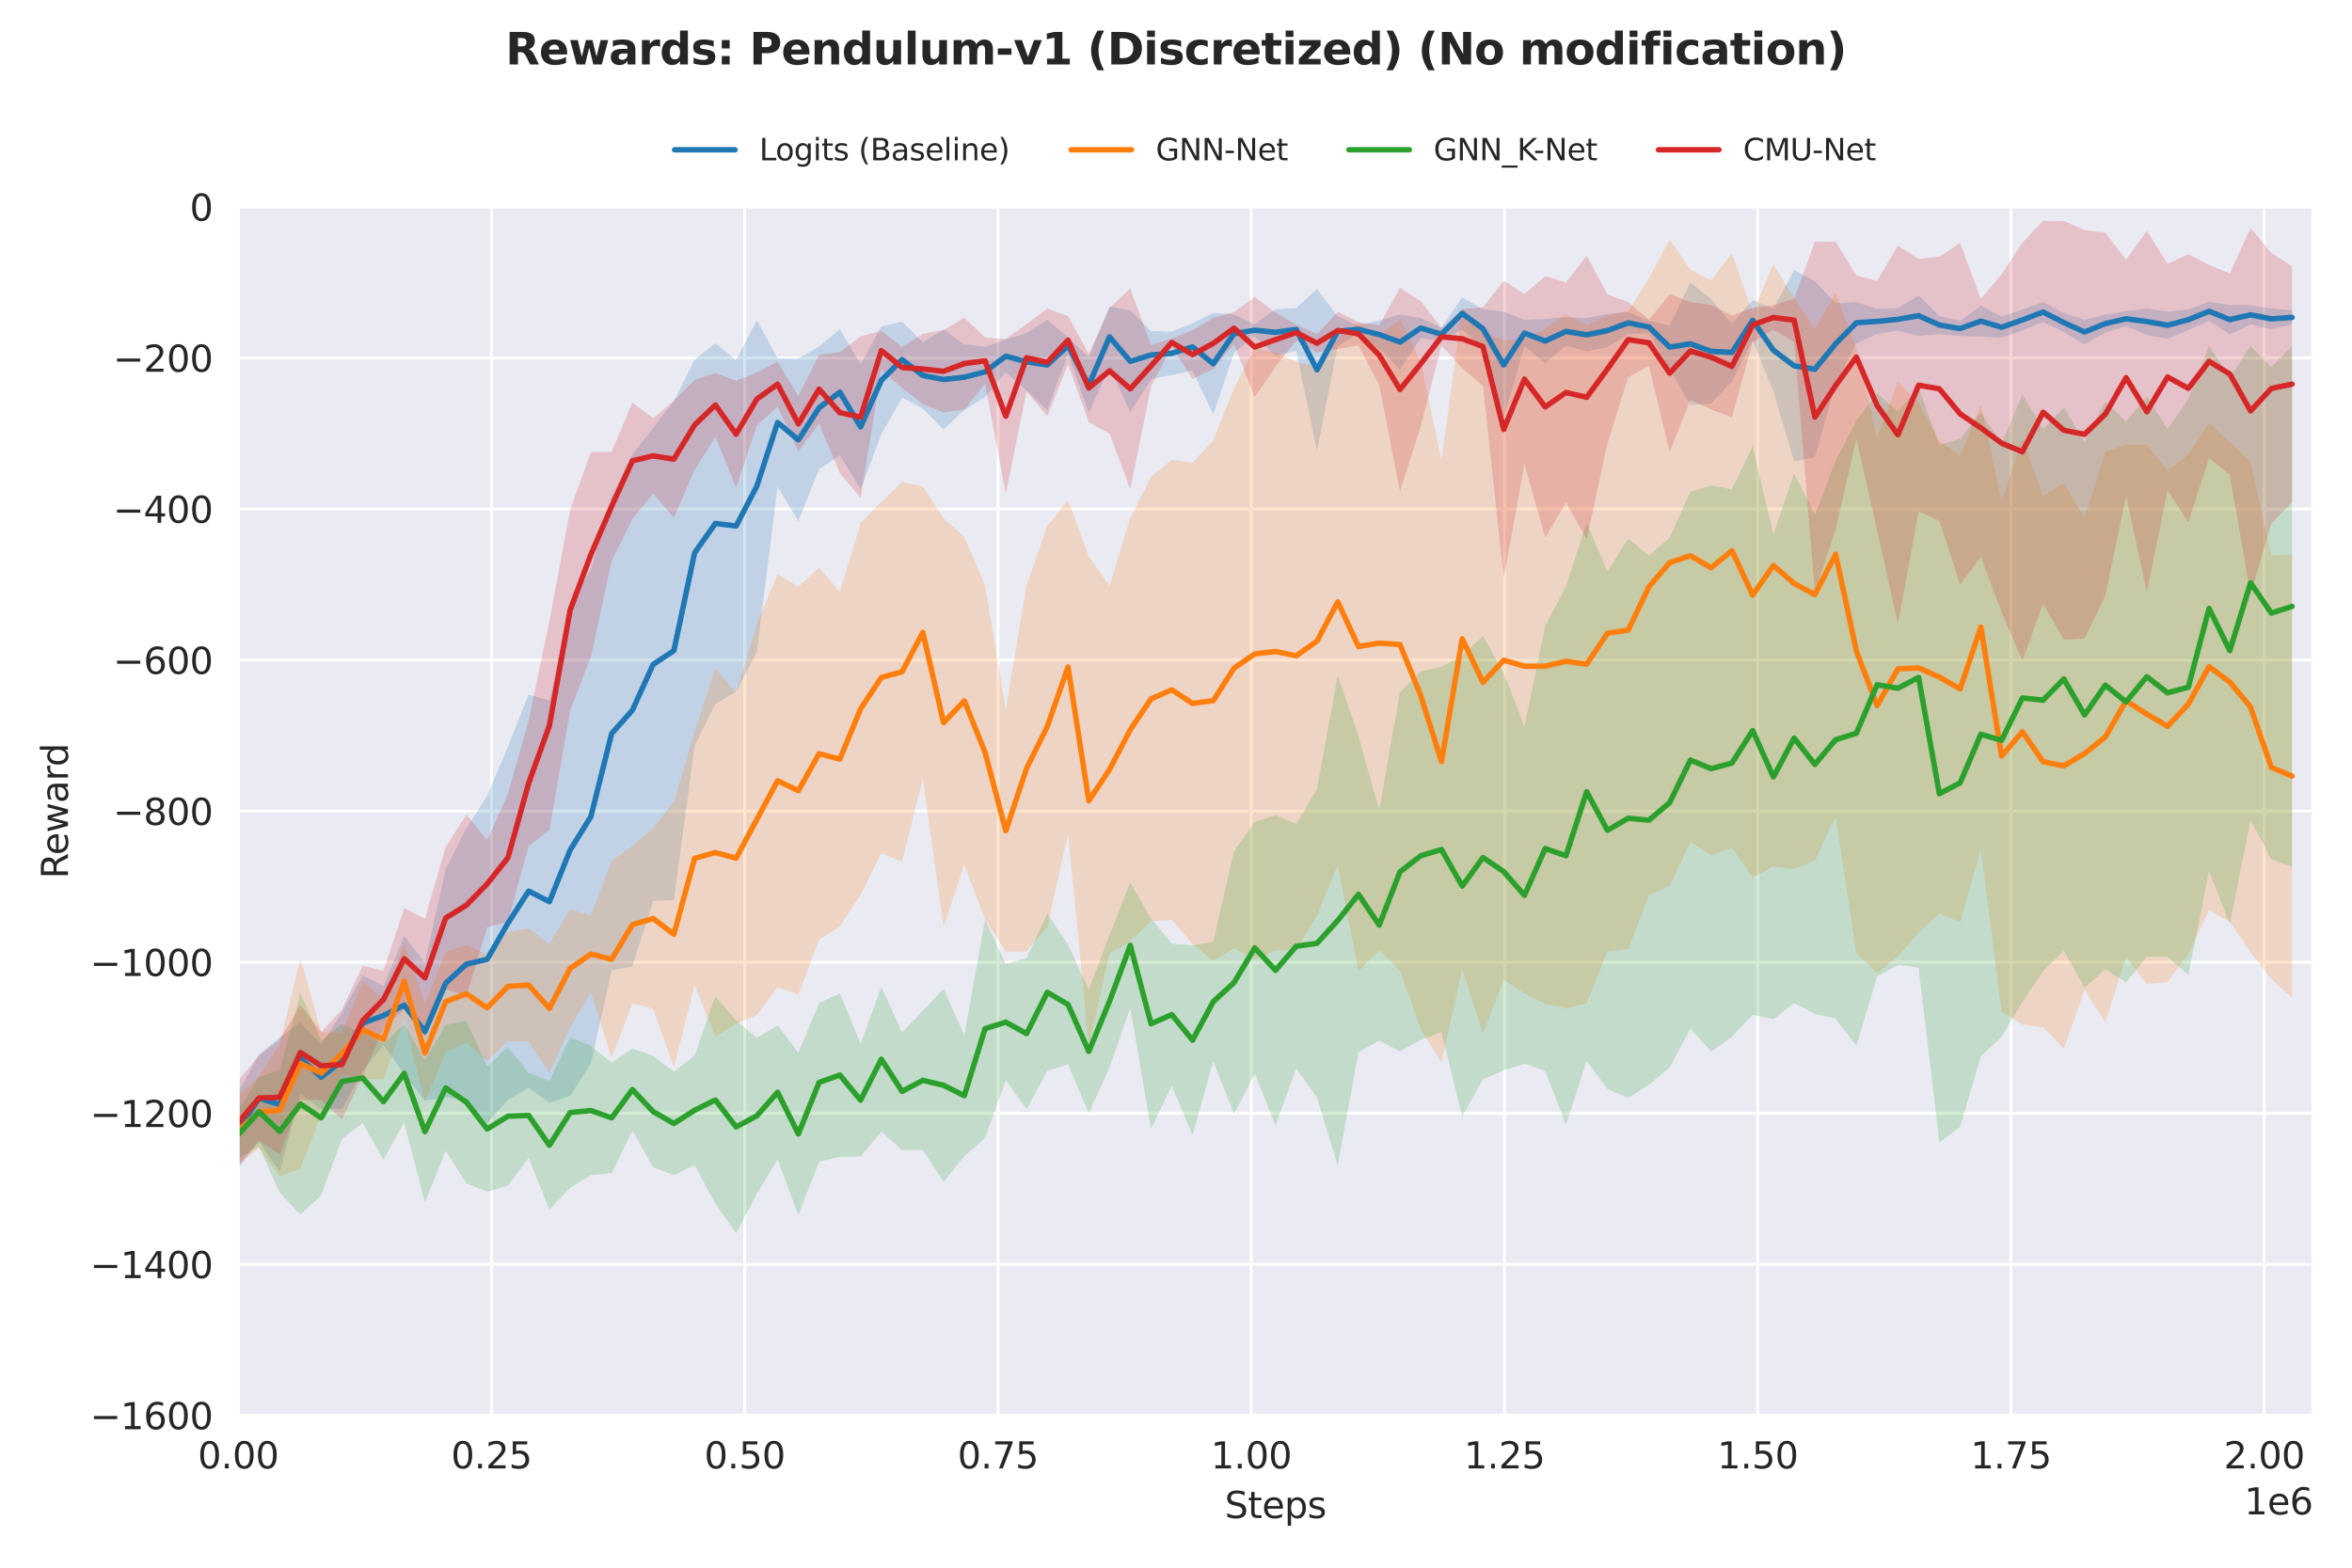 <?xml version="1.0" encoding="utf-8" standalone="no"?>
<!DOCTYPE svg PUBLIC "-//W3C//DTD SVG 1.1//EN"
  "http://www.w3.org/Graphics/SVG/1.1/DTD/svg11.dtd">
<svg xmlns:xlink="http://www.w3.org/1999/xlink" width="648pt" height="432pt" viewBox="0 0 648 432" xmlns="http://www.w3.org/2000/svg" version="1.1">
 <defs>
  <style type="text/css">*{stroke-linejoin: round; stroke-linecap: butt}</style>
 </defs>
 <g id="figure_1">
  <g id="patch_1">
   <path d="M 0 432 
L 648 432 
L 648 0 
L 0 0 
z
" style="fill: #ffffff"/>
  </g>
  <g id="axes_1">
   <g id="patch_2">
    <path d="M 65.63 390.04 
L 637.2 390.04 
L 637.2 57.006 
L 65.63 57.006 
z
" style="fill: #eaeaf2"/>
   </g>
   <g id="matplotlib.axis_1">
    <g id="xtick_1">
     <g id="line2d_1">
      <path d="M 65.631 390.04 
L 65.631 57.006 
" clip-path="url(#peddc999d49)" style="fill: none; stroke: #ffffff; stroke-width: 0.8; stroke-linecap: round"/>
     </g>
     <g id="text_1">
      <!-- 0.00 -->
      <g style="fill: #262626" transform="translate(54.498 404.638) scale(0.1 -0.1)">
       <defs>
        <path id="DejaVuSans-30" d="M 2034 4250 
Q 1547 4250 1301 3770 
Q 1056 3291 1056 2328 
Q 1056 1369 1301 889 
Q 1547 409 2034 409 
Q 2525 409 2770 889 
Q 3016 1369 3016 2328 
Q 3016 3291 2770 3770 
Q 2525 4250 2034 4250 
z
M 2034 4750 
Q 2819 4750 3233 4129 
Q 3647 3509 3647 2328 
Q 3647 1150 3233 529 
Q 2819 -91 2034 -91 
Q 1250 -91 836 529 
Q 422 1150 422 2328 
Q 422 3509 836 4129 
Q 1250 4750 2034 4750 
z
" transform="scale(0.016)"/>
        <path id="DejaVuSans-2e" d="M 684 794 
L 1344 794 
L 1344 0 
L 684 0 
L 684 794 
z
" transform="scale(0.016)"/>
       </defs>
       <use xlink:href="#DejaVuSans-30"/>
       <use xlink:href="#DejaVuSans-2e" transform="translate(63.623 0)"/>
       <use xlink:href="#DejaVuSans-30" transform="translate(95.41 0)"/>
       <use xlink:href="#DejaVuSans-30" transform="translate(159.033 0)"/>
      </g>
     </g>
    </g>
    <g id="xtick_2">
     <g id="line2d_2">
      <path d="M 135.402 390.04 
L 135.402 57.006 
" clip-path="url(#peddc999d49)" style="fill: none; stroke: #ffffff; stroke-width: 0.8; stroke-linecap: round"/>
     </g>
     <g id="text_2">
      <!-- 0.25 -->
      <g style="fill: #262626" transform="translate(124.27 404.638) scale(0.1 -0.1)">
       <defs>
        <path id="DejaVuSans-32" d="M 1228 531 
L 3431 531 
L 3431 0 
L 469 0 
L 469 531 
Q 828 903 1448 1529 
Q 2069 2156 2228 2338 
Q 2531 2678 2651 2914 
Q 2772 3150 2772 3378 
Q 2772 3750 2511 3984 
Q 2250 4219 1831 4219 
Q 1534 4219 1204 4116 
Q 875 4013 500 3803 
L 500 4441 
Q 881 4594 1212 4672 
Q 1544 4750 1819 4750 
Q 2544 4750 2975 4387 
Q 3406 4025 3406 3419 
Q 3406 3131 3298 2873 
Q 3191 2616 2906 2266 
Q 2828 2175 2409 1742 
Q 1991 1309 1228 531 
z
" transform="scale(0.016)"/>
        <path id="DejaVuSans-35" d="M 691 4666 
L 3169 4666 
L 3169 4134 
L 1269 4134 
L 1269 2991 
Q 1406 3038 1543 3061 
Q 1681 3084 1819 3084 
Q 2600 3084 3056 2656 
Q 3513 2228 3513 1497 
Q 3513 744 3044 326 
Q 2575 -91 1722 -91 
Q 1428 -91 1123 -41 
Q 819 9 494 109 
L 494 744 
Q 775 591 1075 516 
Q 1375 441 1709 441 
Q 2250 441 2565 725 
Q 2881 1009 2881 1497 
Q 2881 1984 2565 2268 
Q 2250 2553 1709 2553 
Q 1456 2553 1204 2497 
Q 953 2441 691 2322 
L 691 4666 
z
" transform="scale(0.016)"/>
       </defs>
       <use xlink:href="#DejaVuSans-30"/>
       <use xlink:href="#DejaVuSans-2e" transform="translate(63.623 0)"/>
       <use xlink:href="#DejaVuSans-32" transform="translate(95.41 0)"/>
       <use xlink:href="#DejaVuSans-35" transform="translate(159.033 0)"/>
      </g>
     </g>
    </g>
    <g id="xtick_3">
     <g id="line2d_3">
      <path d="M 205.174 390.04 
L 205.174 57.006 
" clip-path="url(#peddc999d49)" style="fill: none; stroke: #ffffff; stroke-width: 0.8; stroke-linecap: round"/>
     </g>
     <g id="text_3">
      <!-- 0.50 -->
      <g style="fill: #262626" transform="translate(194.041 404.638) scale(0.1 -0.1)">
       <use xlink:href="#DejaVuSans-30"/>
       <use xlink:href="#DejaVuSans-2e" transform="translate(63.623 0)"/>
       <use xlink:href="#DejaVuSans-35" transform="translate(95.41 0)"/>
       <use xlink:href="#DejaVuSans-30" transform="translate(159.033 0)"/>
      </g>
     </g>
    </g>
    <g id="xtick_4">
     <g id="line2d_4">
      <path d="M 274.945 390.04 
L 274.945 57.006 
" clip-path="url(#peddc999d49)" style="fill: none; stroke: #ffffff; stroke-width: 0.8; stroke-linecap: round"/>
     </g>
     <g id="text_4">
      <!-- 0.75 -->
      <g style="fill: #262626" transform="translate(263.813 404.638) scale(0.1 -0.1)">
       <defs>
        <path id="DejaVuSans-37" d="M 525 4666 
L 3525 4666 
L 3525 4397 
L 1831 0 
L 1172 0 
L 2766 4134 
L 525 4134 
L 525 4666 
z
" transform="scale(0.016)"/>
       </defs>
       <use xlink:href="#DejaVuSans-30"/>
       <use xlink:href="#DejaVuSans-2e" transform="translate(63.623 0)"/>
       <use xlink:href="#DejaVuSans-37" transform="translate(95.41 0)"/>
       <use xlink:href="#DejaVuSans-35" transform="translate(159.033 0)"/>
      </g>
     </g>
    </g>
    <g id="xtick_5">
     <g id="line2d_5">
      <path d="M 344.717 390.04 
L 344.717 57.006 
" clip-path="url(#peddc999d49)" style="fill: none; stroke: #ffffff; stroke-width: 0.8; stroke-linecap: round"/>
     </g>
     <g id="text_5">
      <!-- 1.00 -->
      <g style="fill: #262626" transform="translate(333.584 404.638) scale(0.1 -0.1)">
       <defs>
        <path id="DejaVuSans-31" d="M 794 531 
L 1825 531 
L 1825 4091 
L 703 3866 
L 703 4441 
L 1819 4666 
L 2450 4666 
L 2450 531 
L 3481 531 
L 3481 0 
L 794 0 
L 794 531 
z
" transform="scale(0.016)"/>
       </defs>
       <use xlink:href="#DejaVuSans-31"/>
       <use xlink:href="#DejaVuSans-2e" transform="translate(63.623 0)"/>
       <use xlink:href="#DejaVuSans-30" transform="translate(95.41 0)"/>
       <use xlink:href="#DejaVuSans-30" transform="translate(159.033 0)"/>
      </g>
     </g>
    </g>
    <g id="xtick_6">
     <g id="line2d_6">
      <path d="M 414.488 390.04 
L 414.488 57.006 
" clip-path="url(#peddc999d49)" style="fill: none; stroke: #ffffff; stroke-width: 0.8; stroke-linecap: round"/>
     </g>
     <g id="text_6">
      <!-- 1.25 -->
      <g style="fill: #262626" transform="translate(403.356 404.638) scale(0.1 -0.1)">
       <use xlink:href="#DejaVuSans-31"/>
       <use xlink:href="#DejaVuSans-2e" transform="translate(63.623 0)"/>
       <use xlink:href="#DejaVuSans-32" transform="translate(95.41 0)"/>
       <use xlink:href="#DejaVuSans-35" transform="translate(159.033 0)"/>
      </g>
     </g>
    </g>
    <g id="xtick_7">
     <g id="line2d_7">
      <path d="M 484.26 390.04 
L 484.26 57.006 
" clip-path="url(#peddc999d49)" style="fill: none; stroke: #ffffff; stroke-width: 0.8; stroke-linecap: round"/>
     </g>
     <g id="text_7">
      <!-- 1.50 -->
      <g style="fill: #262626" transform="translate(473.127 404.638) scale(0.1 -0.1)">
       <use xlink:href="#DejaVuSans-31"/>
       <use xlink:href="#DejaVuSans-2e" transform="translate(63.623 0)"/>
       <use xlink:href="#DejaVuSans-35" transform="translate(95.41 0)"/>
       <use xlink:href="#DejaVuSans-30" transform="translate(159.033 0)"/>
      </g>
     </g>
    </g>
    <g id="xtick_8">
     <g id="line2d_8">
      <path d="M 554.032 390.04 
L 554.032 57.006 
" clip-path="url(#peddc999d49)" style="fill: none; stroke: #ffffff; stroke-width: 0.8; stroke-linecap: round"/>
     </g>
     <g id="text_8">
      <!-- 1.75 -->
      <g style="fill: #262626" transform="translate(542.899 404.638) scale(0.1 -0.1)">
       <use xlink:href="#DejaVuSans-31"/>
       <use xlink:href="#DejaVuSans-2e" transform="translate(63.623 0)"/>
       <use xlink:href="#DejaVuSans-37" transform="translate(95.41 0)"/>
       <use xlink:href="#DejaVuSans-35" transform="translate(159.033 0)"/>
      </g>
     </g>
    </g>
    <g id="xtick_9">
     <g id="line2d_9">
      <path d="M 623.803 390.04 
L 623.803 57.006 
" clip-path="url(#peddc999d49)" style="fill: none; stroke: #ffffff; stroke-width: 0.8; stroke-linecap: round"/>
     </g>
     <g id="text_9">
      <!-- 2.00 -->
      <g style="fill: #262626" transform="translate(612.67 404.638) scale(0.1 -0.1)">
       <use xlink:href="#DejaVuSans-32"/>
       <use xlink:href="#DejaVuSans-2e" transform="translate(63.623 0)"/>
       <use xlink:href="#DejaVuSans-30" transform="translate(95.41 0)"/>
       <use xlink:href="#DejaVuSans-30" transform="translate(159.033 0)"/>
      </g>
     </g>
    </g>
    <g id="text_10">
     <!-- Steps -->
     <g style="fill: #262626" transform="translate(337.425 418.317) scale(0.1 -0.1)">
      <defs>
       <path id="DejaVuSans-53" d="M 3425 4513 
L 3425 3897 
Q 3066 4069 2747 4153 
Q 2428 4238 2131 4238 
Q 1616 4238 1336 4038 
Q 1056 3838 1056 3469 
Q 1056 3159 1242 3001 
Q 1428 2844 1947 2747 
L 2328 2669 
Q 3034 2534 3370 2195 
Q 3706 1856 3706 1288 
Q 3706 609 3251 259 
Q 2797 -91 1919 -91 
Q 1588 -91 1214 -16 
Q 841 59 441 206 
L 441 856 
Q 825 641 1194 531 
Q 1563 422 1919 422 
Q 2459 422 2753 634 
Q 3047 847 3047 1241 
Q 3047 1584 2836 1778 
Q 2625 1972 2144 2069 
L 1759 2144 
Q 1053 2284 737 2584 
Q 422 2884 422 3419 
Q 422 4038 858 4394 
Q 1294 4750 2059 4750 
Q 2388 4750 2728 4690 
Q 3069 4631 3425 4513 
z
" transform="scale(0.016)"/>
       <path id="DejaVuSans-74" d="M 1172 4494 
L 1172 3500 
L 2356 3500 
L 2356 3053 
L 1172 3053 
L 1172 1153 
Q 1172 725 1289 603 
Q 1406 481 1766 481 
L 2356 481 
L 2356 0 
L 1766 0 
Q 1100 0 847 248 
Q 594 497 594 1153 
L 594 3053 
L 172 3053 
L 172 3500 
L 594 3500 
L 594 4494 
L 1172 4494 
z
" transform="scale(0.016)"/>
       <path id="DejaVuSans-65" d="M 3597 1894 
L 3597 1613 
L 953 1613 
Q 991 1019 1311 708 
Q 1631 397 2203 397 
Q 2534 397 2845 478 
Q 3156 559 3463 722 
L 3463 178 
Q 3153 47 2828 -22 
Q 2503 -91 2169 -91 
Q 1331 -91 842 396 
Q 353 884 353 1716 
Q 353 2575 817 3079 
Q 1281 3584 2069 3584 
Q 2775 3584 3186 3129 
Q 3597 2675 3597 1894 
z
M 3022 2063 
Q 3016 2534 2758 2815 
Q 2500 3097 2075 3097 
Q 1594 3097 1305 2825 
Q 1016 2553 972 2059 
L 3022 2063 
z
" transform="scale(0.016)"/>
       <path id="DejaVuSans-70" d="M 1159 525 
L 1159 -1331 
L 581 -1331 
L 581 3500 
L 1159 3500 
L 1159 2969 
Q 1341 3281 1617 3432 
Q 1894 3584 2278 3584 
Q 2916 3584 3314 3078 
Q 3713 2572 3713 1747 
Q 3713 922 3314 415 
Q 2916 -91 2278 -91 
Q 1894 -91 1617 61 
Q 1341 213 1159 525 
z
M 3116 1747 
Q 3116 2381 2855 2742 
Q 2594 3103 2138 3103 
Q 1681 3103 1420 2742 
Q 1159 2381 1159 1747 
Q 1159 1113 1420 752 
Q 1681 391 2138 391 
Q 2594 391 2855 752 
Q 3116 1113 3116 1747 
z
" transform="scale(0.016)"/>
       <path id="DejaVuSans-73" d="M 2834 3397 
L 2834 2853 
Q 2591 2978 2328 3040 
Q 2066 3103 1784 3103 
Q 1356 3103 1142 2972 
Q 928 2841 928 2578 
Q 928 2378 1081 2264 
Q 1234 2150 1697 2047 
L 1894 2003 
Q 2506 1872 2764 1633 
Q 3022 1394 3022 966 
Q 3022 478 2636 193 
Q 2250 -91 1575 -91 
Q 1294 -91 989 -36 
Q 684 19 347 128 
L 347 722 
Q 666 556 975 473 
Q 1284 391 1588 391 
Q 1994 391 2212 530 
Q 2431 669 2431 922 
Q 2431 1156 2273 1281 
Q 2116 1406 1581 1522 
L 1381 1569 
Q 847 1681 609 1914 
Q 372 2147 372 2553 
Q 372 3047 722 3315 
Q 1072 3584 1716 3584 
Q 2034 3584 2315 3537 
Q 2597 3491 2834 3397 
z
" transform="scale(0.016)"/>
      </defs>
      <use xlink:href="#DejaVuSans-53"/>
      <use xlink:href="#DejaVuSans-74" transform="translate(63.477 0)"/>
      <use xlink:href="#DejaVuSans-65" transform="translate(102.686 0)"/>
      <use xlink:href="#DejaVuSans-70" transform="translate(164.209 0)"/>
      <use xlink:href="#DejaVuSans-73" transform="translate(227.686 0)"/>
     </g>
    </g>
    <g id="text_11">
     <!-- 1e6 -->
     <g style="fill: #262626" transform="translate(618.322 417.317) scale(0.1 -0.1)">
      <defs>
       <path id="DejaVuSans-36" d="M 2113 2584 
Q 1688 2584 1439 2293 
Q 1191 2003 1191 1497 
Q 1191 994 1439 701 
Q 1688 409 2113 409 
Q 2538 409 2786 701 
Q 3034 994 3034 1497 
Q 3034 2003 2786 2293 
Q 2538 2584 2113 2584 
z
M 3366 4563 
L 3366 3988 
Q 3128 4100 2886 4159 
Q 2644 4219 2406 4219 
Q 1781 4219 1451 3797 
Q 1122 3375 1075 2522 
Q 1259 2794 1537 2939 
Q 1816 3084 2150 3084 
Q 2853 3084 3261 2657 
Q 3669 2231 3669 1497 
Q 3669 778 3244 343 
Q 2819 -91 2113 -91 
Q 1303 -91 875 529 
Q 447 1150 447 2328 
Q 447 3434 972 4092 
Q 1497 4750 2381 4750 
Q 2619 4750 2861 4703 
Q 3103 4656 3366 4563 
z
" transform="scale(0.016)"/>
      </defs>
      <use xlink:href="#DejaVuSans-31"/>
      <use xlink:href="#DejaVuSans-65" transform="translate(63.623 0)"/>
      <use xlink:href="#DejaVuSans-36" transform="translate(125.146 0)"/>
     </g>
    </g>
   </g>
   <g id="matplotlib.axis_2">
    <g id="ytick_1">
     <g id="line2d_10">
      <path d="M 65.63 390.04 
L 637.2 390.04 
" clip-path="url(#peddc999d49)" style="fill: none; stroke: #ffffff; stroke-width: 0.8; stroke-linecap: round"/>
     </g>
     <g id="text_12">
      <!-- −1600 -->
      <g style="fill: #262626" transform="translate(24.8 393.839) scale(0.1 -0.1)">
       <defs>
        <path id="DejaVuSans-2212" d="M 678 2272 
L 4684 2272 
L 4684 1741 
L 678 1741 
L 678 2272 
z
" transform="scale(0.016)"/>
       </defs>
       <use xlink:href="#DejaVuSans-2212"/>
       <use xlink:href="#DejaVuSans-31" transform="translate(83.789 0)"/>
       <use xlink:href="#DejaVuSans-36" transform="translate(147.412 0)"/>
       <use xlink:href="#DejaVuSans-30" transform="translate(211.035 0)"/>
       <use xlink:href="#DejaVuSans-30" transform="translate(274.658 0)"/>
      </g>
     </g>
    </g>
    <g id="ytick_2">
     <g id="line2d_11">
      <path d="M 65.63 348.411 
L 637.2 348.411 
" clip-path="url(#peddc999d49)" style="fill: none; stroke: #ffffff; stroke-width: 0.8; stroke-linecap: round"/>
     </g>
     <g id="text_13">
      <!-- −1400 -->
      <g style="fill: #262626" transform="translate(24.8 352.21) scale(0.1 -0.1)">
       <defs>
        <path id="DejaVuSans-34" d="M 2419 4116 
L 825 1625 
L 2419 1625 
L 2419 4116 
z
M 2253 4666 
L 3047 4666 
L 3047 1625 
L 3713 1625 
L 3713 1100 
L 3047 1100 
L 3047 0 
L 2419 0 
L 2419 1100 
L 313 1100 
L 313 1709 
L 2253 4666 
z
" transform="scale(0.016)"/>
       </defs>
       <use xlink:href="#DejaVuSans-2212"/>
       <use xlink:href="#DejaVuSans-31" transform="translate(83.789 0)"/>
       <use xlink:href="#DejaVuSans-34" transform="translate(147.412 0)"/>
       <use xlink:href="#DejaVuSans-30" transform="translate(211.035 0)"/>
       <use xlink:href="#DejaVuSans-30" transform="translate(274.658 0)"/>
      </g>
     </g>
    </g>
    <g id="ytick_3">
     <g id="line2d_12">
      <path d="M 65.63 306.782 
L 637.2 306.782 
" clip-path="url(#peddc999d49)" style="fill: none; stroke: #ffffff; stroke-width: 0.8; stroke-linecap: round"/>
     </g>
     <g id="text_14">
      <!-- −1200 -->
      <g style="fill: #262626" transform="translate(24.8 310.581) scale(0.1 -0.1)">
       <use xlink:href="#DejaVuSans-2212"/>
       <use xlink:href="#DejaVuSans-31" transform="translate(83.789 0)"/>
       <use xlink:href="#DejaVuSans-32" transform="translate(147.412 0)"/>
       <use xlink:href="#DejaVuSans-30" transform="translate(211.035 0)"/>
       <use xlink:href="#DejaVuSans-30" transform="translate(274.658 0)"/>
      </g>
     </g>
    </g>
    <g id="ytick_4">
     <g id="line2d_13">
      <path d="M 65.63 265.152 
L 637.2 265.152 
" clip-path="url(#peddc999d49)" style="fill: none; stroke: #ffffff; stroke-width: 0.8; stroke-linecap: round"/>
     </g>
     <g id="text_15">
      <!-- −1000 -->
      <g style="fill: #262626" transform="translate(24.8 268.952) scale(0.1 -0.1)">
       <use xlink:href="#DejaVuSans-2212"/>
       <use xlink:href="#DejaVuSans-31" transform="translate(83.789 0)"/>
       <use xlink:href="#DejaVuSans-30" transform="translate(147.412 0)"/>
       <use xlink:href="#DejaVuSans-30" transform="translate(211.035 0)"/>
       <use xlink:href="#DejaVuSans-30" transform="translate(274.658 0)"/>
      </g>
     </g>
    </g>
    <g id="ytick_5">
     <g id="line2d_14">
      <path d="M 65.63 223.523 
L 637.2 223.523 
" clip-path="url(#peddc999d49)" style="fill: none; stroke: #ffffff; stroke-width: 0.8; stroke-linecap: round"/>
     </g>
     <g id="text_16">
      <!-- −800 -->
      <g style="fill: #262626" transform="translate(31.163 227.322) scale(0.1 -0.1)">
       <defs>
        <path id="DejaVuSans-38" d="M 2034 2216 
Q 1584 2216 1326 1975 
Q 1069 1734 1069 1313 
Q 1069 891 1326 650 
Q 1584 409 2034 409 
Q 2484 409 2743 651 
Q 3003 894 3003 1313 
Q 3003 1734 2745 1975 
Q 2488 2216 2034 2216 
z
M 1403 2484 
Q 997 2584 770 2862 
Q 544 3141 544 3541 
Q 544 4100 942 4425 
Q 1341 4750 2034 4750 
Q 2731 4750 3128 4425 
Q 3525 4100 3525 3541 
Q 3525 3141 3298 2862 
Q 3072 2584 2669 2484 
Q 3125 2378 3379 2068 
Q 3634 1759 3634 1313 
Q 3634 634 3220 271 
Q 2806 -91 2034 -91 
Q 1263 -91 848 271 
Q 434 634 434 1313 
Q 434 1759 690 2068 
Q 947 2378 1403 2484 
z
M 1172 3481 
Q 1172 3119 1398 2916 
Q 1625 2713 2034 2713 
Q 2441 2713 2670 2916 
Q 2900 3119 2900 3481 
Q 2900 3844 2670 4047 
Q 2441 4250 2034 4250 
Q 1625 4250 1398 4047 
Q 1172 3844 1172 3481 
z
" transform="scale(0.016)"/>
       </defs>
       <use xlink:href="#DejaVuSans-2212"/>
       <use xlink:href="#DejaVuSans-38" transform="translate(83.789 0)"/>
       <use xlink:href="#DejaVuSans-30" transform="translate(147.412 0)"/>
       <use xlink:href="#DejaVuSans-30" transform="translate(211.035 0)"/>
      </g>
     </g>
    </g>
    <g id="ytick_6">
     <g id="line2d_15">
      <path d="M 65.63 181.894 
L 637.2 181.894 
" clip-path="url(#peddc999d49)" style="fill: none; stroke: #ffffff; stroke-width: 0.8; stroke-linecap: round"/>
     </g>
     <g id="text_17">
      <!-- −600 -->
      <g style="fill: #262626" transform="translate(31.163 185.693) scale(0.1 -0.1)">
       <use xlink:href="#DejaVuSans-2212"/>
       <use xlink:href="#DejaVuSans-36" transform="translate(83.789 0)"/>
       <use xlink:href="#DejaVuSans-30" transform="translate(147.412 0)"/>
       <use xlink:href="#DejaVuSans-30" transform="translate(211.035 0)"/>
      </g>
     </g>
    </g>
    <g id="ytick_7">
     <g id="line2d_16">
      <path d="M 65.63 140.265 
L 637.2 140.265 
" clip-path="url(#peddc999d49)" style="fill: none; stroke: #ffffff; stroke-width: 0.8; stroke-linecap: round"/>
     </g>
     <g id="text_18">
      <!-- −400 -->
      <g style="fill: #262626" transform="translate(31.163 144.064) scale(0.1 -0.1)">
       <use xlink:href="#DejaVuSans-2212"/>
       <use xlink:href="#DejaVuSans-34" transform="translate(83.789 0)"/>
       <use xlink:href="#DejaVuSans-30" transform="translate(147.412 0)"/>
       <use xlink:href="#DejaVuSans-30" transform="translate(211.035 0)"/>
      </g>
     </g>
    </g>
    <g id="ytick_8">
     <g id="line2d_17">
      <path d="M 65.63 98.635 
L 637.2 98.635 
" clip-path="url(#peddc999d49)" style="fill: none; stroke: #ffffff; stroke-width: 0.8; stroke-linecap: round"/>
     </g>
     <g id="text_19">
      <!-- −200 -->
      <g style="fill: #262626" transform="translate(31.163 102.435) scale(0.1 -0.1)">
       <use xlink:href="#DejaVuSans-2212"/>
       <use xlink:href="#DejaVuSans-32" transform="translate(83.789 0)"/>
       <use xlink:href="#DejaVuSans-30" transform="translate(147.412 0)"/>
       <use xlink:href="#DejaVuSans-30" transform="translate(211.035 0)"/>
      </g>
     </g>
    </g>
    <g id="ytick_9">
     <g id="line2d_18">
      <path d="M 65.63 57.006 
L 637.2 57.006 
" clip-path="url(#peddc999d49)" style="fill: none; stroke: #ffffff; stroke-width: 0.8; stroke-linecap: round"/>
     </g>
     <g id="text_20">
      <!-- 0 -->
      <g style="fill: #262626" transform="translate(52.267 60.805) scale(0.1 -0.1)">
       <use xlink:href="#DejaVuSans-30"/>
      </g>
     </g>
    </g>
    <g id="text_21">
     <!-- Reward -->
     <g style="fill: #262626" transform="translate(18.721 242.144) rotate(-90) scale(0.1 -0.1)">
      <defs>
       <path id="DejaVuSans-52" d="M 2841 2188 
Q 3044 2119 3236 1894 
Q 3428 1669 3622 1275 
L 4263 0 
L 3584 0 
L 2988 1197 
Q 2756 1666 2539 1819 
Q 2322 1972 1947 1972 
L 1259 1972 
L 1259 0 
L 628 0 
L 628 4666 
L 2053 4666 
Q 2853 4666 3247 4331 
Q 3641 3997 3641 3322 
Q 3641 2881 3436 2590 
Q 3231 2300 2841 2188 
z
M 1259 4147 
L 1259 2491 
L 2053 2491 
Q 2509 2491 2742 2702 
Q 2975 2913 2975 3322 
Q 2975 3731 2742 3939 
Q 2509 4147 2053 4147 
L 1259 4147 
z
" transform="scale(0.016)"/>
       <path id="DejaVuSans-77" d="M 269 3500 
L 844 3500 
L 1563 769 
L 2278 3500 
L 2956 3500 
L 3675 769 
L 4391 3500 
L 4966 3500 
L 4050 0 
L 3372 0 
L 2619 2869 
L 1863 0 
L 1184 0 
L 269 3500 
z
" transform="scale(0.016)"/>
       <path id="DejaVuSans-61" d="M 2194 1759 
Q 1497 1759 1228 1600 
Q 959 1441 959 1056 
Q 959 750 1161 570 
Q 1363 391 1709 391 
Q 2188 391 2477 730 
Q 2766 1069 2766 1631 
L 2766 1759 
L 2194 1759 
z
M 3341 1997 
L 3341 0 
L 2766 0 
L 2766 531 
Q 2569 213 2275 61 
Q 1981 -91 1556 -91 
Q 1019 -91 701 211 
Q 384 513 384 1019 
Q 384 1609 779 1909 
Q 1175 2209 1959 2209 
L 2766 2209 
L 2766 2266 
Q 2766 2663 2505 2880 
Q 2244 3097 1772 3097 
Q 1472 3097 1187 3025 
Q 903 2953 641 2809 
L 641 3341 
Q 956 3463 1253 3523 
Q 1550 3584 1831 3584 
Q 2591 3584 2966 3190 
Q 3341 2797 3341 1997 
z
" transform="scale(0.016)"/>
       <path id="DejaVuSans-72" d="M 2631 2963 
Q 2534 3019 2420 3045 
Q 2306 3072 2169 3072 
Q 1681 3072 1420 2755 
Q 1159 2438 1159 1844 
L 1159 0 
L 581 0 
L 581 3500 
L 1159 3500 
L 1159 2956 
Q 1341 3275 1631 3429 
Q 1922 3584 2338 3584 
Q 2397 3584 2469 3576 
Q 2541 3569 2628 3553 
L 2631 2963 
z
" transform="scale(0.016)"/>
       <path id="DejaVuSans-64" d="M 2906 2969 
L 2906 4863 
L 3481 4863 
L 3481 0 
L 2906 0 
L 2906 525 
Q 2725 213 2448 61 
Q 2172 -91 1784 -91 
Q 1150 -91 751 415 
Q 353 922 353 1747 
Q 353 2572 751 3078 
Q 1150 3584 1784 3584 
Q 2172 3584 2448 3432 
Q 2725 3281 2906 2969 
z
M 947 1747 
Q 947 1113 1208 752 
Q 1469 391 1925 391 
Q 2381 391 2643 752 
Q 2906 1113 2906 1747 
Q 2906 2381 2643 2742 
Q 2381 3103 1925 3103 
Q 1469 3103 1208 2742 
Q 947 2381 947 1747 
z
" transform="scale(0.016)"/>
      </defs>
      <use xlink:href="#DejaVuSans-52"/>
      <use xlink:href="#DejaVuSans-65" transform="translate(64.982 0)"/>
      <use xlink:href="#DejaVuSans-77" transform="translate(126.506 0)"/>
      <use xlink:href="#DejaVuSans-61" transform="translate(208.293 0)"/>
      <use xlink:href="#DejaVuSans-72" transform="translate(269.572 0)"/>
      <use xlink:href="#DejaVuSans-64" transform="translate(308.936 0)"/>
     </g>
    </g>
   </g>
   <g id="FillBetweenPolyCollection_1">
    <path d="M 65.631 300.862 
L 65.631 321.94 
L 71.347 314.623 
L 77.062 322.892 
L 82.778 301.354 
L 88.494 305.817 
L 94.209 305.543 
L 99.925 295.155 
L 105.641 287.964 
L 111.356 296.035 
L 117.072 303.304 
L 122.788 302.415 
L 128.503 303.128 
L 134.219 309.441 
L 139.935 303.091 
L 145.65 299.753 
L 151.366 303.924 
L 157.082 301.945 
L 162.797 293.042 
L 168.513 267.458 
L 174.229 266.259 
L 179.945 248.263 
L 185.66 248.089 
L 191.376 205.521 
L 197.092 193.914 
L 202.807 190.658 
L 208.523 179.66 
L 214.239 134.111 
L 219.954 143.67 
L 225.67 129.272 
L 231.386 125.409 
L 237.101 134.91 
L 242.817 119.681 
L 248.533 109.566 
L 254.248 112.614 
L 259.964 118.358 
L 265.68 112.994 
L 271.395 109.427 
L 277.111 102.652 
L 282.827 107.647 
L 288.542 113.007 
L 294.258 97.599 
L 299.974 113.851 
L 305.69 101.197 
L 311.405 113.555 
L 317.121 104.438 
L 322.837 103.349 
L 328.552 102.088 
L 334.268 114.224 
L 339.984 97.207 
L 345.699 92.706 
L 351.415 97.915 
L 357.131 96.723 
L 362.846 124.15 
L 368.562 95.362 
L 374.278 91.905 
L 379.993 96.11 
L 385.709 101.852 
L 391.425 93.166 
L 397.14 93.989 
L 402.856 90.762 
L 408.572 95.955 
L 414.288 115.237 
L 420.003 95.399 
L 425.719 100.108 
L 431.435 95.262 
L 437.15 96.839 
L 442.866 95.67 
L 448.582 91.989 
L 454.297 91.861 
L 460.013 101.596 
L 465.729 111.656 
L 471.444 111.146 
L 477.16 105.083 
L 482.876 93.864 
L 488.591 107.936 
L 494.307 127.191 
L 500.023 126.048 
L 505.738 105.869 
L 511.454 94.62 
L 517.17 92.06 
L 522.885 91.113 
L 528.601 92.577 
L 534.317 92.077 
L 540.033 92.617 
L 545.748 92.742 
L 551.464 93.111 
L 557.18 91.03 
L 562.895 88.748 
L 568.611 91.514 
L 574.327 94.874 
L 580.042 91.637 
L 585.758 89.94 
L 591.474 92.276 
L 597.189 93.39 
L 602.905 90.96 
L 608.621 88.38 
L 614.336 92.128 
L 620.052 89.417 
L 625.768 90.74 
L 631.483 89.441 
L 631.483 85.483 
L 631.483 85.483 
L 625.768 84.999 
L 620.052 84.096 
L 614.336 83.991 
L 608.621 83.181 
L 602.905 85.235 
L 597.189 85.862 
L 591.474 84.944 
L 585.758 85.762 
L 580.042 86.697 
L 574.327 88.114 
L 568.611 86.289 
L 562.895 83.219 
L 557.18 85.313 
L 551.464 87.254 
L 545.748 84.231 
L 540.033 88.455 
L 534.317 87.045 
L 528.601 81.44 
L 522.885 84.861 
L 517.17 85.068 
L 511.454 83.241 
L 505.738 83.562 
L 500.023 77.457 
L 494.307 74.431 
L 488.591 85.089 
L 482.876 82.689 
L 477.16 89.158 
L 471.444 82.458 
L 465.729 77.831 
L 460.013 89.724 
L 454.297 88.37 
L 448.582 85.971 
L 442.866 86.523 
L 437.15 87.651 
L 431.435 87.405 
L 425.719 87.857 
L 420.003 88.169 
L 414.288 85.875 
L 408.572 85.23 
L 402.856 81.953 
L 397.14 90.248 
L 391.425 87.645 
L 385.709 86.681 
L 379.993 88.267 
L 374.278 89.663 
L 368.562 87.181 
L 362.846 79.646 
L 357.131 84.849 
L 351.415 85.214 
L 345.699 89.309 
L 339.984 86.652 
L 334.268 86.243 
L 328.552 89.086 
L 322.837 91.383 
L 317.121 91.197 
L 311.405 85.578 
L 305.69 84.454 
L 299.974 98.426 
L 294.258 92.93 
L 288.542 88.116 
L 282.827 91.761 
L 277.111 93.629 
L 271.395 95.527 
L 265.68 94.891 
L 259.964 90.783 
L 254.248 94.299 
L 248.533 88.651 
L 242.817 89.932 
L 237.101 100.372 
L 231.386 90.73 
L 225.67 95.476 
L 219.954 98.784 
L 214.239 98.752 
L 208.523 88.209 
L 202.807 99.246 
L 197.092 94.577 
L 191.376 99.138 
L 185.66 110.515 
L 179.945 117.933 
L 174.229 125.173 
L 168.513 136.823 
L 162.797 156.999 
L 157.082 166.534 
L 151.366 193.035 
L 145.65 191.366 
L 139.935 205.741 
L 134.219 219.253 
L 128.503 228.256 
L 122.788 239.441 
L 117.072 265.225 
L 111.356 257.932 
L 105.641 271.724 
L 99.925 268.737 
L 94.209 279.027 
L 88.494 287.84 
L 82.778 281.879 
L 77.062 285.862 
L 71.347 290.628 
L 65.631 300.862 
z
" clip-path="url(#peddc999d49)" style="fill: #1f77b4; fill-opacity: 0.2"/>
   </g>
   <g id="FillBetweenPolyCollection_2">
    <path d="M 65.631 301.888 
L 65.631 321.077 
L 71.347 316.281 
L 77.062 324.123 
L 82.778 322.006 
L 88.494 307.046 
L 94.209 296.023 
L 99.925 297.205 
L 105.641 297.497 
L 111.356 280.881 
L 117.072 303.617 
L 122.788 289.744 
L 128.503 287.313 
L 134.219 292.448 
L 139.935 286.875 
L 145.65 287.031 
L 151.366 295.666 
L 157.082 283.133 
L 162.797 273.588 
L 168.513 291.548 
L 174.229 276.494 
L 179.945 277.99 
L 185.66 294.098 
L 191.376 271.423 
L 197.092 285.695 
L 202.807 282.11 
L 208.523 279.676 
L 214.239 272.021 
L 219.954 274.088 
L 225.67 258.953 
L 231.386 255.329 
L 237.101 246.542 
L 242.817 235.141 
L 248.533 237.341 
L 254.248 214.543 
L 259.964 255.453 
L 265.68 238.328 
L 271.395 253.334 
L 277.111 262.289 
L 282.827 262.231 
L 288.542 255.411 
L 294.258 229.779 
L 299.974 288.012 
L 305.69 262.679 
L 311.405 259.44 
L 317.121 253.829 
L 322.837 253.494 
L 328.552 260.142 
L 334.268 264.78 
L 339.984 261.314 
L 345.699 264.34 
L 351.415 262.016 
L 357.131 261.725 
L 362.846 252.271 
L 368.562 238.362 
L 374.278 267.532 
L 379.993 261.936 
L 385.709 267.348 
L 391.425 283.607 
L 397.14 292.829 
L 402.856 267.062 
L 408.572 284.83 
L 414.288 270.026 
L 420.003 273.78 
L 425.719 276.626 
L 431.435 277.877 
L 437.15 276.469 
L 442.866 262.184 
L 448.582 261.478 
L 454.297 246.782 
L 460.013 244.101 
L 465.729 231.951 
L 471.444 235.655 
L 477.16 233.644 
L 482.876 241.823 
L 488.591 238.761 
L 494.307 239.478 
L 500.023 237.105 
L 505.738 224.867 
L 511.454 262.738 
L 517.17 268.053 
L 522.885 263.534 
L 528.601 257 
L 534.317 251.696 
L 540.033 254.153 
L 545.748 234.063 
L 551.464 278.789 
L 557.18 282.3 
L 562.895 283.133 
L 568.611 288.983 
L 574.327 272.611 
L 580.042 281.716 
L 585.758 263.695 
L 591.474 271.101 
L 597.189 270.637 
L 602.905 262.87 
L 608.621 250.853 
L 614.336 254.017 
L 620.052 262.454 
L 625.768 269.741 
L 631.483 274.997 
L 631.483 152.736 
L 631.483 152.736 
L 625.768 153.145 
L 620.052 127.21 
L 614.336 121.884 
L 608.621 116.529 
L 602.905 125.249 
L 597.189 129.623 
L 591.474 122.459 
L 585.758 122.53 
L 580.042 124.423 
L 574.327 142.694 
L 568.611 133.089 
L 562.895 136.693 
L 557.18 120.984 
L 551.464 137.915 
L 545.748 111.513 
L 540.033 125.56 
L 534.317 121.443 
L 528.601 111.112 
L 522.885 105.129 
L 517.17 120.85 
L 511.454 96.045 
L 505.738 80.595 
L 500.023 90.617 
L 494.307 82.107 
L 488.591 72.888 
L 482.876 86.112 
L 477.16 69.817 
L 471.444 77.282 
L 465.729 74.304 
L 460.013 65.98 
L 454.297 76.623 
L 448.582 85.768 
L 442.866 86.823 
L 437.15 89.615 
L 431.435 86.57 
L 425.719 90.54 
L 420.003 93.406 
L 414.288 93.83 
L 408.572 91.229 
L 402.856 84.974 
L 397.14 126.862 
L 391.425 99.728 
L 385.709 87.872 
L 379.993 92.503 
L 374.278 88.765 
L 368.562 93.342 
L 362.846 101.081 
L 357.131 99.684 
L 351.415 97.051 
L 345.699 96 
L 339.984 106.946 
L 334.268 121.344 
L 328.552 127.537 
L 322.837 126.698 
L 317.121 131.357 
L 311.405 142.745 
L 305.69 161.428 
L 299.974 153.353 
L 294.258 137.82 
L 288.542 144.981 
L 282.827 161.262 
L 277.111 195.594 
L 271.395 161.315 
L 265.68 147.945 
L 259.964 142.86 
L 254.248 133.987 
L 248.533 132.882 
L 242.817 138.247 
L 237.101 144.145 
L 231.386 163.054 
L 225.67 156.431 
L 219.954 161.695 
L 214.239 158.256 
L 208.523 171.907 
L 202.807 190.847 
L 197.092 184.157 
L 191.376 201.658 
L 185.66 220.831 
L 179.945 228.231 
L 174.229 233.148 
L 168.513 237.123 
L 162.797 252.247 
L 157.082 250.585 
L 151.366 260.08 
L 145.65 255.866 
L 139.935 256.735 
L 134.219 262.997 
L 128.503 260.447 
L 122.788 262.255 
L 117.072 276.708 
L 111.356 259.818 
L 105.641 275.355 
L 99.925 270.267 
L 94.209 284.761 
L 88.494 284.393 
L 82.778 264.111 
L 77.062 287.756 
L 71.347 296.645 
L 65.631 301.888 
z
" clip-path="url(#peddc999d49)" style="fill: #ff7f0e; fill-opacity: 0.2"/>
   </g>
   <g id="FillBetweenPolyCollection_3">
    <path d="M 65.631 306.023 
L 65.631 319.289 
L 71.347 315.96 
L 77.062 328.655 
L 82.778 334.671 
L 88.494 329.354 
L 94.209 313.839 
L 99.925 309.465 
L 105.641 319.525 
L 111.356 309.352 
L 117.072 331.38 
L 122.788 317.137 
L 128.503 326.097 
L 134.219 328.397 
L 139.935 326.705 
L 145.65 319.094 
L 151.366 333.327 
L 157.082 327.341 
L 162.797 323.835 
L 168.513 323.253 
L 174.229 311.576 
L 179.945 321.671 
L 185.66 323.84 
L 191.376 321.044 
L 197.092 331.661 
L 202.807 339.857 
L 208.523 328.992 
L 214.239 319.448 
L 219.954 334.832 
L 225.67 320.157 
L 231.386 318.742 
L 237.101 318.673 
L 242.817 311.865 
L 248.533 316.939 
L 254.248 316.877 
L 259.964 325.677 
L 265.68 318.591 
L 271.395 313.581 
L 277.111 297.712 
L 282.827 305.665 
L 288.542 295.119 
L 294.258 293.297 
L 299.974 306.791 
L 305.69 294.121 
L 311.405 277.801 
L 317.121 311.071 
L 322.837 299.142 
L 328.552 312.823 
L 334.268 292.466 
L 339.984 306.99 
L 345.699 295.912 
L 351.415 310.125 
L 357.131 294.414 
L 362.846 302.453 
L 368.562 321.248 
L 374.278 289.911 
L 379.993 286.732 
L 385.709 289.709 
L 391.425 286.6 
L 397.14 284.43 
L 402.856 307.65 
L 408.572 297.406 
L 414.288 294.946 
L 420.003 293.16 
L 425.719 295.143 
L 431.435 309.981 
L 437.15 292.318 
L 442.866 300.069 
L 448.582 302.551 
L 454.297 298.916 
L 460.013 294.121 
L 465.729 283.453 
L 471.444 289.798 
L 477.16 285.738 
L 482.876 279.636 
L 488.591 280.861 
L 494.307 276.359 
L 500.023 279.38 
L 505.738 280.725 
L 511.454 288.178 
L 517.17 269.03 
L 522.885 265.931 
L 528.601 266.604 
L 534.317 314.821 
L 540.033 310.523 
L 545.748 291.033 
L 551.464 285.747 
L 557.18 276.04 
L 562.895 267.549 
L 568.611 261.966 
L 574.327 272.205 
L 580.042 267.057 
L 585.758 270.661 
L 591.474 263.66 
L 597.189 263.641 
L 602.905 268.694 
L 608.621 240.005 
L 614.336 254.577 
L 620.052 225.935 
L 625.768 236.788 
L 631.483 238.922 
L 631.483 95.297 
L 631.483 95.297 
L 625.768 101.131 
L 620.052 95.289 
L 614.336 103.989 
L 608.621 95.329 
L 602.905 110.018 
L 597.189 118.21 
L 591.474 109.264 
L 585.758 116.192 
L 580.042 110.542 
L 574.327 121.829 
L 568.611 112.222 
L 562.895 118.303 
L 557.18 108.623 
L 551.464 122.26 
L 545.748 113.656 
L 540.033 120.906 
L 534.317 122.647 
L 528.601 106.769 
L 522.885 113.376 
L 517.17 108.335 
L 511.454 115.914 
L 505.738 126.974 
L 500.023 141.88 
L 494.307 130.409 
L 488.591 147.36 
L 482.876 122.985 
L 477.16 134.825 
L 471.444 133.822 
L 465.729 135.462 
L 460.013 148.211 
L 454.297 153.122 
L 448.582 148.425 
L 442.866 157.535 
L 437.15 144.054 
L 431.435 161.626 
L 425.719 172.524 
L 420.003 200.272 
L 414.288 185.413 
L 408.572 175.223 
L 402.856 180.719 
L 397.14 183.759 
L 391.425 185.059 
L 385.709 190.784 
L 379.993 223.145 
L 374.278 202.992 
L 368.562 186.076 
L 362.846 217.461 
L 357.131 227.058 
L 351.415 224.65 
L 345.699 226.491 
L 339.984 234.572 
L 334.268 259.57 
L 328.552 260.457 
L 322.837 260.063 
L 317.121 253.135 
L 311.405 243.208 
L 305.69 257.71 
L 299.974 272.685 
L 294.258 260.309 
L 288.542 251.81 
L 282.827 263.994 
L 277.111 265.627 
L 271.395 253.364 
L 265.68 285.28 
L 259.964 272.46 
L 254.248 278.538 
L 248.533 284.545 
L 242.817 271.911 
L 237.101 287.655 
L 231.386 273.738 
L 225.67 276.392 
L 219.954 290.13 
L 214.239 282.542 
L 208.523 285.956 
L 202.807 281.224 
L 197.092 274.552 
L 191.376 290.852 
L 185.66 295.345 
L 179.945 290.954 
L 174.229 288.932 
L 168.513 292.842 
L 162.797 288.219 
L 157.082 285.82 
L 151.366 297.872 
L 145.65 295.682 
L 139.935 288.472 
L 134.219 293.85 
L 128.503 281.359 
L 122.788 282.469 
L 117.072 292.288 
L 111.356 282.182 
L 105.641 287.634 
L 99.925 284.657 
L 94.209 282.168 
L 88.494 286.779 
L 82.778 273.774 
L 77.062 294.911 
L 71.347 296.772 
L 65.631 306.023 
z
" clip-path="url(#peddc999d49)" style="fill: #2ca02c; fill-opacity: 0.2"/>
   </g>
   <g id="FillBetweenPolyCollection_4">
    <path d="M 65.631 297.748 
L 65.631 321.027 
L 71.347 314.307 
L 77.062 318.189 
L 82.778 303.171 
L 88.494 303.06 
L 94.209 308.505 
L 99.925 296.357 
L 105.641 283.415 
L 111.356 278.107 
L 117.072 285.744 
L 122.788 272.568 
L 128.503 274.402 
L 134.219 255.601 
L 139.935 253.979 
L 145.65 233.155 
L 151.366 228.749 
L 157.082 195.822 
L 162.797 181.031 
L 168.513 154.529 
L 174.229 143.068 
L 179.945 135.989 
L 185.66 142.655 
L 191.376 129.482 
L 197.092 120.383 
L 202.807 134.415 
L 208.523 117.261 
L 214.239 112.053 
L 219.954 124.469 
L 225.67 116.682 
L 231.386 130.402 
L 237.101 137.212 
L 242.817 102.055 
L 248.533 106.894 
L 254.248 111.359 
L 259.964 113.681 
L 265.68 112.841 
L 271.395 105.867 
L 277.111 136.064 
L 282.827 107.845 
L 288.542 114.684 
L 294.258 100.339 
L 299.974 116.351 
L 305.69 119.483 
L 311.405 134.84 
L 317.121 106.552 
L 322.837 95.509 
L 328.552 104.424 
L 334.268 101.674 
L 339.984 94.897 
L 345.699 109.433 
L 351.415 101.032 
L 357.131 93.808 
L 362.846 97.123 
L 368.562 96.177 
L 374.278 95.198 
L 379.993 106.127 
L 385.709 135.335 
L 391.425 117.484 
L 397.14 95.194 
L 402.856 101.496 
L 408.572 106.335 
L 414.288 159.296 
L 420.003 127.956 
L 425.719 148.187 
L 431.435 138.473 
L 437.15 148.558 
L 442.866 122.217 
L 448.582 103.965 
L 454.297 100.843 
L 460.013 124.59 
L 465.729 110.173 
L 471.444 112.841 
L 477.16 114.987 
L 482.876 94.252 
L 488.591 90.847 
L 494.307 94.236 
L 500.023 163.356 
L 505.738 145.782 
L 511.454 120.911 
L 517.17 146.11 
L 522.885 171.94 
L 528.601 140.933 
L 534.317 143.531 
L 540.033 161.129 
L 545.748 153.407 
L 551.464 168.69 
L 557.18 182.116 
L 562.895 166.362 
L 568.611 176.239 
L 574.327 175.973 
L 580.042 164.124 
L 585.758 136.551 
L 591.474 163.327 
L 597.189 135.04 
L 602.905 144 
L 608.621 126.168 
L 614.336 130.812 
L 620.052 163.664 
L 625.768 144.376 
L 631.483 138.358 
L 631.483 73.363 
L 631.483 73.363 
L 625.768 69.714 
L 620.052 62.823 
L 614.336 75.321 
L 608.621 73.013 
L 602.905 70.041 
L 597.189 72.713 
L 591.474 63.622 
L 585.758 71.594 
L 580.042 64.126 
L 574.327 63.387 
L 568.611 60.917 
L 562.895 60.844 
L 557.18 66.876 
L 551.464 75.569 
L 545.748 82.439 
L 540.033 66.944 
L 534.317 70.769 
L 528.601 71.354 
L 522.885 67.667 
L 517.17 77.414 
L 511.454 75.853 
L 505.738 66.662 
L 500.023 66.558 
L 494.307 82.224 
L 488.591 84.148 
L 482.876 84.781 
L 477.16 86.962 
L 471.444 84.028 
L 465.729 83.25 
L 460.013 81.06 
L 454.297 88.075 
L 448.582 83.225 
L 442.866 81.136 
L 437.15 70.412 
L 431.435 77.843 
L 425.719 76.079 
L 420.003 80.993 
L 414.288 77.353 
L 408.572 84.662 
L 402.856 85.211 
L 397.14 90.416 
L 391.425 82.981 
L 385.709 79.336 
L 379.993 89.601 
L 374.278 88.782 
L 368.562 85.968 
L 362.846 92.035 
L 357.131 89.476 
L 351.415 86.142 
L 345.699 81.831 
L 339.984 85.984 
L 334.268 87.565 
L 328.552 91.002 
L 322.837 93.238 
L 317.121 95.092 
L 311.405 79.469 
L 305.69 84.866 
L 299.974 97.508 
L 294.258 87.106 
L 288.542 85.023 
L 282.827 89.301 
L 277.111 93.336 
L 271.395 93.015 
L 265.68 87.517 
L 259.964 90.941 
L 254.248 91.997 
L 248.533 95.635 
L 242.817 91.163 
L 237.101 92.689 
L 231.386 97.007 
L 225.67 97.778 
L 219.954 109.148 
L 214.239 99.701 
L 208.523 102.658 
L 202.807 104.881 
L 197.092 102.812 
L 191.376 104.706 
L 185.66 110.392 
L 179.945 115.264 
L 174.229 110.894 
L 168.513 124.502 
L 162.797 124.578 
L 157.082 140.405 
L 151.366 171.147 
L 145.65 198.495 
L 139.935 218.786 
L 134.219 231.527 
L 128.503 224.447 
L 122.788 233.391 
L 117.072 253.147 
L 111.356 250.259 
L 105.641 267.483 
L 99.925 266.099 
L 94.209 278.176 
L 88.494 284.382 
L 82.778 276.903 
L 77.062 286.587 
L 71.347 290.819 
L 65.631 297.748 
z
" clip-path="url(#peddc999d49)" style="fill: #d62728; fill-opacity: 0.2"/>
   </g>
   <g id="line2d_19">
    <path d="M 65.631 311.401 
L 71.347 302.625 
L 77.062 304.377 
L 82.778 291.617 
L 88.494 296.829 
L 94.209 292.285 
L 99.925 281.946 
L 105.641 279.844 
L 111.356 276.984 
L 117.072 284.265 
L 122.788 270.928 
L 128.503 265.692 
L 134.219 264.347 
L 139.935 254.416 
L 145.65 245.56 
L 151.366 248.48 
L 157.082 234.239 
L 162.797 225.02 
L 168.513 202.141 
L 174.229 195.716 
L 179.945 183.098 
L 185.66 179.302 
L 191.376 152.329 
L 197.092 144.245 
L 202.807 144.952 
L 208.523 133.935 
L 214.239 116.431 
L 219.954 121.227 
L 225.67 112.374 
L 231.386 108.07 
L 237.101 117.641 
L 242.817 104.806 
L 248.533 99.109 
L 254.248 103.456 
L 259.964 104.57 
L 265.68 103.943 
L 271.395 102.477 
L 277.111 98.14 
L 282.827 99.704 
L 288.542 100.562 
L 294.258 95.264 
L 299.974 106.138 
L 305.69 92.826 
L 311.405 99.567 
L 317.121 97.818 
L 322.837 97.366 
L 328.552 95.587 
L 334.268 100.234 
L 339.984 91.93 
L 345.699 91.007 
L 351.415 91.565 
L 357.131 90.786 
L 362.846 101.898 
L 368.562 91.271 
L 374.278 90.784 
L 379.993 92.189 
L 385.709 94.266 
L 391.425 90.406 
L 397.14 92.118 
L 402.856 86.357 
L 408.572 90.592 
L 414.288 100.556 
L 420.003 91.784 
L 425.719 93.983 
L 431.435 91.333 
L 437.15 92.245 
L 442.866 91.097 
L 448.582 88.98 
L 454.297 90.115 
L 460.013 95.66 
L 465.729 94.744 
L 471.444 96.802 
L 477.16 97.121 
L 482.876 88.276 
L 488.591 96.512 
L 494.307 100.811 
L 500.023 101.753 
L 505.738 94.716 
L 511.454 88.93 
L 517.17 88.564 
L 522.885 87.987 
L 528.601 87.009 
L 534.317 89.561 
L 540.033 90.536 
L 545.748 88.487 
L 551.464 90.183 
L 557.18 88.171 
L 562.895 85.984 
L 568.611 88.901 
L 574.327 91.494 
L 580.042 89.167 
L 585.758 87.851 
L 591.474 88.61 
L 597.189 89.626 
L 602.905 88.098 
L 608.621 85.78 
L 614.336 88.06 
L 620.052 86.756 
L 625.768 87.87 
L 631.483 87.462 
" clip-path="url(#peddc999d49)" style="fill: none; stroke: #1f77b4; stroke-width: 1.5; stroke-linecap: round"/>
   </g>
   <g id="line2d_20">
    <path d="M 65.631 311.482 
L 71.347 306.463 
L 77.062 305.939 
L 82.778 293.058 
L 88.494 295.72 
L 94.209 290.392 
L 99.925 283.736 
L 105.641 286.426 
L 111.356 270.349 
L 117.072 290.162 
L 122.788 275.999 
L 128.503 273.88 
L 134.219 277.723 
L 139.935 271.805 
L 145.65 271.448 
L 151.366 277.873 
L 157.082 266.859 
L 162.797 262.917 
L 168.513 264.336 
L 174.229 254.821 
L 179.945 253.11 
L 185.66 257.464 
L 191.376 236.541 
L 197.092 234.926 
L 202.807 236.479 
L 208.523 225.792 
L 214.239 215.139 
L 219.954 217.891 
L 225.67 207.692 
L 231.386 209.191 
L 237.101 195.344 
L 242.817 186.694 
L 248.533 185.112 
L 254.248 174.265 
L 259.964 199.157 
L 265.68 193.136 
L 271.395 207.325 
L 277.111 228.942 
L 282.827 211.746 
L 288.542 200.196 
L 294.258 183.8 
L 299.974 220.682 
L 305.69 212.053 
L 311.405 201.092 
L 317.121 192.593 
L 322.837 190.096 
L 328.552 193.839 
L 334.268 193.062 
L 339.984 184.13 
L 345.699 180.17 
L 351.415 179.533 
L 357.131 180.704 
L 362.846 176.676 
L 368.562 165.852 
L 374.278 178.148 
L 379.993 177.219 
L 385.709 177.61 
L 391.425 191.668 
L 397.14 209.846 
L 402.856 176.018 
L 408.572 188.03 
L 414.288 181.928 
L 420.003 183.593 
L 425.719 183.583 
L 431.435 182.224 
L 437.15 183.042 
L 442.866 174.503 
L 448.582 173.623 
L 454.297 161.702 
L 460.013 155.041 
L 465.729 153.128 
L 471.444 156.469 
L 477.16 151.731 
L 482.876 163.967 
L 488.591 155.824 
L 494.307 160.793 
L 500.023 163.861 
L 505.738 152.731 
L 511.454 179.391 
L 517.17 194.451 
L 522.885 184.332 
L 528.601 184.056 
L 534.317 186.57 
L 540.033 189.856 
L 545.748 172.788 
L 551.464 208.352 
L 557.18 201.642 
L 562.895 209.913 
L 568.611 211.036 
L 574.327 207.653 
L 580.042 203.069 
L 585.758 193.112 
L 591.474 196.78 
L 597.189 200.13 
L 602.905 194.06 
L 608.621 183.691 
L 614.336 187.951 
L 620.052 194.832 
L 625.768 211.443 
L 631.483 213.866 
" clip-path="url(#peddc999d49)" style="fill: none; stroke: #ff7f0e; stroke-width: 1.5; stroke-linecap: round"/>
   </g>
   <g id="line2d_21">
    <path d="M 65.631 312.656 
L 71.347 306.366 
L 77.062 311.783 
L 82.778 304.222 
L 88.494 308.067 
L 94.209 298.003 
L 99.925 297.061 
L 105.641 303.58 
L 111.356 295.767 
L 117.072 311.834 
L 122.788 299.803 
L 128.503 303.728 
L 134.219 311.123 
L 139.935 307.589 
L 145.65 307.388 
L 151.366 315.6 
L 157.082 306.58 
L 162.797 306.027 
L 168.513 308.047 
L 174.229 300.254 
L 179.945 306.313 
L 185.66 309.593 
L 191.376 305.948 
L 197.092 303.107 
L 202.807 310.541 
L 208.523 307.474 
L 214.239 300.995 
L 219.954 312.481 
L 225.67 298.274 
L 231.386 296.24 
L 237.101 303.164 
L 242.817 291.888 
L 248.533 300.742 
L 254.248 297.707 
L 259.964 299.068 
L 265.68 301.936 
L 271.395 283.473 
L 277.111 281.669 
L 282.827 284.83 
L 288.542 273.464 
L 294.258 276.803 
L 299.974 289.738 
L 305.69 275.915 
L 311.405 260.505 
L 317.121 282.103 
L 322.837 279.602 
L 328.552 286.64 
L 334.268 276.018 
L 339.984 270.781 
L 345.699 261.201 
L 351.415 267.388 
L 357.131 260.736 
L 362.846 259.957 
L 368.562 253.662 
L 374.278 246.451 
L 379.993 254.938 
L 385.709 240.247 
L 391.425 235.829 
L 397.14 234.095 
L 402.856 244.184 
L 408.572 236.314 
L 414.288 240.179 
L 420.003 246.716 
L 425.719 233.834 
L 431.435 235.803 
L 437.15 218.186 
L 442.866 228.802 
L 448.582 225.488 
L 454.297 226.019 
L 460.013 221.166 
L 465.729 209.458 
L 471.444 211.81 
L 477.16 210.282 
L 482.876 201.311 
L 488.591 214.111 
L 494.307 203.384 
L 500.023 210.63 
L 505.738 203.849 
L 511.454 202.046 
L 517.17 188.683 
L 522.885 189.654 
L 528.601 186.687 
L 534.317 218.734 
L 540.033 215.715 
L 545.748 202.345 
L 551.464 204.003 
L 557.18 192.331 
L 562.895 192.926 
L 568.611 187.094 
L 574.327 197.017 
L 580.042 188.8 
L 585.758 193.427 
L 591.474 186.462 
L 597.189 190.925 
L 602.905 189.356 
L 608.621 167.667 
L 614.336 179.283 
L 620.052 160.612 
L 625.768 168.959 
L 631.483 167.11 
" clip-path="url(#peddc999d49)" style="fill: none; stroke: #2ca02c; stroke-width: 1.5; stroke-linecap: round"/>
   </g>
   <g id="line2d_22">
    <path d="M 65.631 309.388 
L 71.347 302.563 
L 77.062 302.388 
L 82.778 290.037 
L 88.494 293.721 
L 94.209 293.34 
L 99.925 281.228 
L 105.641 275.449 
L 111.356 264.183 
L 117.072 269.446 
L 122.788 252.98 
L 128.503 249.425 
L 134.219 243.564 
L 139.935 236.383 
L 145.65 215.825 
L 151.366 199.948 
L 157.082 168.113 
L 162.797 152.805 
L 168.513 139.515 
L 174.229 126.981 
L 179.945 125.627 
L 185.66 126.524 
L 191.376 117.094 
L 197.092 111.598 
L 202.807 119.648 
L 208.523 109.959 
L 214.239 105.877 
L 219.954 116.808 
L 225.67 107.23 
L 231.386 113.705 
L 237.101 114.95 
L 242.817 96.609 
L 248.533 101.265 
L 254.248 101.678 
L 259.964 102.311 
L 265.68 100.179 
L 271.395 99.441 
L 277.111 114.7 
L 282.827 98.573 
L 288.542 99.854 
L 294.258 93.722 
L 299.974 106.93 
L 305.69 102.175 
L 311.405 107.155 
L 317.121 100.822 
L 322.837 94.374 
L 328.552 97.713 
L 334.268 94.62 
L 339.984 90.44 
L 345.699 95.632 
L 351.415 93.587 
L 357.131 91.642 
L 362.846 94.579 
L 368.562 91.073 
L 374.278 91.99 
L 379.993 97.864 
L 385.709 107.336 
L 391.425 100.232 
L 397.14 92.805 
L 402.856 93.353 
L 408.572 95.499 
L 414.288 118.325 
L 420.003 104.475 
L 425.719 112.133 
L 431.435 108.158 
L 437.15 109.485 
L 442.866 101.677 
L 448.582 93.595 
L 454.297 94.459 
L 460.013 102.825 
L 465.729 96.712 
L 471.444 98.434 
L 477.16 100.974 
L 482.876 89.516 
L 488.591 87.498 
L 494.307 88.23 
L 500.023 114.957 
L 505.738 106.222 
L 511.454 98.382 
L 517.17 111.762 
L 522.885 119.804 
L 528.601 106.143 
L 534.317 107.15 
L 540.033 114.037 
L 545.748 117.923 
L 551.464 122.129 
L 557.18 124.496 
L 562.895 113.603 
L 568.611 118.578 
L 574.327 119.68 
L 580.042 114.125 
L 585.758 104.072 
L 591.474 113.474 
L 597.189 103.876 
L 602.905 107.021 
L 608.621 99.59 
L 614.336 103.067 
L 620.052 113.244 
L 625.768 107.045 
L 631.483 105.861 
" clip-path="url(#peddc999d49)" style="fill: none; stroke: #d62728; stroke-width: 1.5; stroke-linecap: round"/>
   </g>
   <g id="patch_3">
    <path d="M 65.63 390.04 
L 65.63 57.006 
" style="fill: none; stroke: #ffffff; stroke-width: 0.8; stroke-linejoin: miter; stroke-linecap: square"/>
   </g>
   <g id="patch_4">
    <path d="M 637.2 390.04 
L 637.2 57.006 
" style="fill: none; stroke: #ffffff; stroke-width: 0.8; stroke-linejoin: miter; stroke-linecap: square"/>
   </g>
   <g id="patch_5">
    <path d="M 65.63 390.04 
L 637.2 390.04 
" style="fill: none; stroke: #ffffff; stroke-width: 0.8; stroke-linejoin: miter; stroke-linecap: square"/>
   </g>
   <g id="patch_6">
    <path d="M 65.63 57.006 
L 637.2 57.006 
" style="fill: none; stroke: #ffffff; stroke-width: 0.8; stroke-linejoin: miter; stroke-linecap: square"/>
   </g>
   <g id="legend_1">
    <g id="line2d_23">
     <path d="M 185.857 41.274 
L 194.187 41.274 
L 202.517 41.274 
" style="fill: none; stroke: #1f77b4; stroke-width: 1.5; stroke-linecap: round"/>
    </g>
    <g id="text_22">
     <!-- Logits (Baseline) -->
     <g style="fill: #262626" transform="translate(209.181 44.19) scale(0.083 -0.083)">
      <defs>
       <path id="DejaVuSans-4c" d="M 628 4666 
L 1259 4666 
L 1259 531 
L 3531 531 
L 3531 0 
L 628 0 
L 628 4666 
z
" transform="scale(0.016)"/>
       <path id="DejaVuSans-6f" d="M 1959 3097 
Q 1497 3097 1228 2736 
Q 959 2375 959 1747 
Q 959 1119 1226 758 
Q 1494 397 1959 397 
Q 2419 397 2687 759 
Q 2956 1122 2956 1747 
Q 2956 2369 2687 2733 
Q 2419 3097 1959 3097 
z
M 1959 3584 
Q 2709 3584 3137 3096 
Q 3566 2609 3566 1747 
Q 3566 888 3137 398 
Q 2709 -91 1959 -91 
Q 1206 -91 779 398 
Q 353 888 353 1747 
Q 353 2609 779 3096 
Q 1206 3584 1959 3584 
z
" transform="scale(0.016)"/>
       <path id="DejaVuSans-67" d="M 2906 1791 
Q 2906 2416 2648 2759 
Q 2391 3103 1925 3103 
Q 1463 3103 1205 2759 
Q 947 2416 947 1791 
Q 947 1169 1205 825 
Q 1463 481 1925 481 
Q 2391 481 2648 825 
Q 2906 1169 2906 1791 
z
M 3481 434 
Q 3481 -459 3084 -895 
Q 2688 -1331 1869 -1331 
Q 1566 -1331 1297 -1286 
Q 1028 -1241 775 -1147 
L 775 -588 
Q 1028 -725 1275 -790 
Q 1522 -856 1778 -856 
Q 2344 -856 2625 -561 
Q 2906 -266 2906 331 
L 2906 616 
Q 2728 306 2450 153 
Q 2172 0 1784 0 
Q 1141 0 747 490 
Q 353 981 353 1791 
Q 353 2603 747 3093 
Q 1141 3584 1784 3584 
Q 2172 3584 2450 3431 
Q 2728 3278 2906 2969 
L 2906 3500 
L 3481 3500 
L 3481 434 
z
" transform="scale(0.016)"/>
       <path id="DejaVuSans-69" d="M 603 3500 
L 1178 3500 
L 1178 0 
L 603 0 
L 603 3500 
z
M 603 4863 
L 1178 4863 
L 1178 4134 
L 603 4134 
L 603 4863 
z
" transform="scale(0.016)"/>
       <path id="DejaVuSans-20" transform="scale(0.016)"/>
       <path id="DejaVuSans-28" d="M 1984 4856 
Q 1566 4138 1362 3434 
Q 1159 2731 1159 2009 
Q 1159 1288 1364 580 
Q 1569 -128 1984 -844 
L 1484 -844 
Q 1016 -109 783 600 
Q 550 1309 550 2009 
Q 550 2706 781 3412 
Q 1013 4119 1484 4856 
L 1984 4856 
z
" transform="scale(0.016)"/>
       <path id="DejaVuSans-42" d="M 1259 2228 
L 1259 519 
L 2272 519 
Q 2781 519 3026 730 
Q 3272 941 3272 1375 
Q 3272 1813 3026 2020 
Q 2781 2228 2272 2228 
L 1259 2228 
z
M 1259 4147 
L 1259 2741 
L 2194 2741 
Q 2656 2741 2882 2914 
Q 3109 3088 3109 3444 
Q 3109 3797 2882 3972 
Q 2656 4147 2194 4147 
L 1259 4147 
z
M 628 4666 
L 2241 4666 
Q 2963 4666 3353 4366 
Q 3744 4066 3744 3513 
Q 3744 3084 3544 2831 
Q 3344 2578 2956 2516 
Q 3422 2416 3680 2098 
Q 3938 1781 3938 1306 
Q 3938 681 3513 340 
Q 3088 0 2303 0 
L 628 0 
L 628 4666 
z
" transform="scale(0.016)"/>
       <path id="DejaVuSans-6c" d="M 603 4863 
L 1178 4863 
L 1178 0 
L 603 0 
L 603 4863 
z
" transform="scale(0.016)"/>
       <path id="DejaVuSans-6e" d="M 3513 2113 
L 3513 0 
L 2938 0 
L 2938 2094 
Q 2938 2591 2744 2837 
Q 2550 3084 2163 3084 
Q 1697 3084 1428 2787 
Q 1159 2491 1159 1978 
L 1159 0 
L 581 0 
L 581 3500 
L 1159 3500 
L 1159 2956 
Q 1366 3272 1645 3428 
Q 1925 3584 2291 3584 
Q 2894 3584 3203 3211 
Q 3513 2838 3513 2113 
z
" transform="scale(0.016)"/>
       <path id="DejaVuSans-29" d="M 513 4856 
L 1013 4856 
Q 1481 4119 1714 3412 
Q 1947 2706 1947 2009 
Q 1947 1309 1714 600 
Q 1481 -109 1013 -844 
L 513 -844 
Q 928 -128 1133 580 
Q 1338 1288 1338 2009 
Q 1338 2731 1133 3434 
Q 928 4138 513 4856 
z
" transform="scale(0.016)"/>
      </defs>
      <use xlink:href="#DejaVuSans-4c"/>
      <use xlink:href="#DejaVuSans-6f" transform="translate(53.963 0)"/>
      <use xlink:href="#DejaVuSans-67" transform="translate(115.145 0)"/>
      <use xlink:href="#DejaVuSans-69" transform="translate(178.621 0)"/>
      <use xlink:href="#DejaVuSans-74" transform="translate(206.404 0)"/>
      <use xlink:href="#DejaVuSans-73" transform="translate(245.613 0)"/>
      <use xlink:href="#DejaVuSans-20" transform="translate(297.713 0)"/>
      <use xlink:href="#DejaVuSans-28" transform="translate(329.5 0)"/>
      <use xlink:href="#DejaVuSans-42" transform="translate(368.514 0)"/>
      <use xlink:href="#DejaVuSans-61" transform="translate(437.117 0)"/>
      <use xlink:href="#DejaVuSans-73" transform="translate(498.396 0)"/>
      <use xlink:href="#DejaVuSans-65" transform="translate(550.496 0)"/>
      <use xlink:href="#DejaVuSans-6c" transform="translate(612.02 0)"/>
      <use xlink:href="#DejaVuSans-69" transform="translate(639.803 0)"/>
      <use xlink:href="#DejaVuSans-6e" transform="translate(667.586 0)"/>
      <use xlink:href="#DejaVuSans-65" transform="translate(730.965 0)"/>
      <use xlink:href="#DejaVuSans-29" transform="translate(792.488 0)"/>
     </g>
    </g>
    <g id="line2d_24">
     <path d="M 295.106 41.274 
L 303.436 41.274 
L 311.766 41.274 
" style="fill: none; stroke: #ff7f0e; stroke-width: 1.5; stroke-linecap: round"/>
    </g>
    <g id="text_23">
     <!-- GNN-Net -->
     <g style="fill: #262626" transform="translate(318.43 44.19) scale(0.083 -0.083)">
      <defs>
       <path id="DejaVuSans-47" d="M 3809 666 
L 3809 1919 
L 2778 1919 
L 2778 2438 
L 4434 2438 
L 4434 434 
Q 4069 175 3628 42 
Q 3188 -91 2688 -91 
Q 1594 -91 976 548 
Q 359 1188 359 2328 
Q 359 3472 976 4111 
Q 1594 4750 2688 4750 
Q 3144 4750 3555 4637 
Q 3966 4525 4313 4306 
L 4313 3634 
Q 3963 3931 3569 4081 
Q 3175 4231 2741 4231 
Q 1884 4231 1454 3753 
Q 1025 3275 1025 2328 
Q 1025 1384 1454 906 
Q 1884 428 2741 428 
Q 3075 428 3337 486 
Q 3600 544 3809 666 
z
" transform="scale(0.016)"/>
       <path id="DejaVuSans-4e" d="M 628 4666 
L 1478 4666 
L 3547 763 
L 3547 4666 
L 4159 4666 
L 4159 0 
L 3309 0 
L 1241 3903 
L 1241 0 
L 628 0 
L 628 4666 
z
" transform="scale(0.016)"/>
       <path id="DejaVuSans-2d" d="M 313 2009 
L 1997 2009 
L 1997 1497 
L 313 1497 
L 313 2009 
z
" transform="scale(0.016)"/>
      </defs>
      <use xlink:href="#DejaVuSans-47"/>
      <use xlink:href="#DejaVuSans-4e" transform="translate(77.49 0)"/>
      <use xlink:href="#DejaVuSans-4e" transform="translate(152.295 0)"/>
      <use xlink:href="#DejaVuSans-2d" transform="translate(227.1 0)"/>
      <use xlink:href="#DejaVuSans-4e" transform="translate(263.184 0)"/>
      <use xlink:href="#DejaVuSans-65" transform="translate(337.988 0)"/>
      <use xlink:href="#DejaVuSans-74" transform="translate(399.512 0)"/>
     </g>
    </g>
    <g id="line2d_25">
     <path d="M 371.637 41.274 
L 379.967 41.274 
L 388.297 41.274 
" style="fill: none; stroke: #2ca02c; stroke-width: 1.5; stroke-linecap: round"/>
    </g>
    <g id="text_24">
     <!-- GNN_K-Net -->
     <g style="fill: #262626" transform="translate(394.961 44.19) scale(0.083 -0.083)">
      <defs>
       <path id="DejaVuSans-5f" d="M 3263 -1063 
L 3263 -1509 
L -63 -1509 
L -63 -1063 
L 3263 -1063 
z
" transform="scale(0.016)"/>
       <path id="DejaVuSans-4b" d="M 628 4666 
L 1259 4666 
L 1259 2694 
L 3353 4666 
L 4166 4666 
L 1850 2491 
L 4331 0 
L 3500 0 
L 1259 2247 
L 1259 0 
L 628 0 
L 628 4666 
z
" transform="scale(0.016)"/>
      </defs>
      <use xlink:href="#DejaVuSans-47"/>
      <use xlink:href="#DejaVuSans-4e" transform="translate(77.49 0)"/>
      <use xlink:href="#DejaVuSans-4e" transform="translate(152.295 0)"/>
      <use xlink:href="#DejaVuSans-5f" transform="translate(227.1 0)"/>
      <use xlink:href="#DejaVuSans-4b" transform="translate(277.1 0)"/>
      <use xlink:href="#DejaVuSans-2d" transform="translate(332.176 0)"/>
      <use xlink:href="#DejaVuSans-4e" transform="translate(368.26 0)"/>
      <use xlink:href="#DejaVuSans-65" transform="translate(443.064 0)"/>
      <use xlink:href="#DejaVuSans-74" transform="translate(504.588 0)"/>
     </g>
    </g>
    <g id="line2d_26">
     <path d="M 456.92 41.274 
L 465.25 41.274 
L 473.58 41.274 
" style="fill: none; stroke: #d62728; stroke-width: 1.5; stroke-linecap: round"/>
    </g>
    <g id="text_25">
     <!-- CMU-Net -->
     <g style="fill: #262626" transform="translate(480.244 44.19) scale(0.083 -0.083)">
      <defs>
       <path id="DejaVuSans-43" d="M 4122 4306 
L 4122 3641 
Q 3803 3938 3442 4084 
Q 3081 4231 2675 4231 
Q 1875 4231 1450 3742 
Q 1025 3253 1025 2328 
Q 1025 1406 1450 917 
Q 1875 428 2675 428 
Q 3081 428 3442 575 
Q 3803 722 4122 1019 
L 4122 359 
Q 3791 134 3420 21 
Q 3050 -91 2638 -91 
Q 1578 -91 968 557 
Q 359 1206 359 2328 
Q 359 3453 968 4101 
Q 1578 4750 2638 4750 
Q 3056 4750 3426 4639 
Q 3797 4528 4122 4306 
z
" transform="scale(0.016)"/>
       <path id="DejaVuSans-4d" d="M 628 4666 
L 1569 4666 
L 2759 1491 
L 3956 4666 
L 4897 4666 
L 4897 0 
L 4281 0 
L 4281 4097 
L 3078 897 
L 2444 897 
L 1241 4097 
L 1241 0 
L 628 0 
L 628 4666 
z
" transform="scale(0.016)"/>
       <path id="DejaVuSans-55" d="M 556 4666 
L 1191 4666 
L 1191 1831 
Q 1191 1081 1462 751 
Q 1734 422 2344 422 
Q 2950 422 3222 751 
Q 3494 1081 3494 1831 
L 3494 4666 
L 4128 4666 
L 4128 1753 
Q 4128 841 3676 375 
Q 3225 -91 2344 -91 
Q 1459 -91 1007 375 
Q 556 841 556 1753 
L 556 4666 
z
" transform="scale(0.016)"/>
      </defs>
      <use xlink:href="#DejaVuSans-43"/>
      <use xlink:href="#DejaVuSans-4d" transform="translate(69.824 0)"/>
      <use xlink:href="#DejaVuSans-55" transform="translate(156.104 0)"/>
      <use xlink:href="#DejaVuSans-2d" transform="translate(229.297 0)"/>
      <use xlink:href="#DejaVuSans-4e" transform="translate(265.381 0)"/>
      <use xlink:href="#DejaVuSans-65" transform="translate(340.186 0)"/>
      <use xlink:href="#DejaVuSans-74" transform="translate(401.709 0)"/>
     </g>
    </g>
   </g>
  </g>
  <g id="text_26">
   <!-- Rewards: Pendulum-v1 (Discretized) (No modification) -->
   <g style="fill: #262626" transform="translate(139.274 17.758) scale(0.12 -0.12)">
    <defs>
     <path id="DejaVuSans-Bold-52" d="M 2297 2597 
Q 2675 2597 2839 2737 
Q 3003 2878 3003 3200 
Q 3003 3519 2839 3656 
Q 2675 3794 2297 3794 
L 1791 3794 
L 1791 2597 
L 2297 2597 
z
M 1791 1766 
L 1791 0 
L 588 0 
L 588 4666 
L 2425 4666 
Q 3347 4666 3776 4356 
Q 4206 4047 4206 3378 
Q 4206 2916 3982 2619 
Q 3759 2322 3309 2181 
Q 3556 2125 3751 1926 
Q 3947 1728 4147 1325 
L 4800 0 
L 3519 0 
L 2950 1159 
Q 2778 1509 2601 1637 
Q 2425 1766 2131 1766 
L 1791 1766 
z
" transform="scale(0.016)"/>
     <path id="DejaVuSans-Bold-65" d="M 4031 1759 
L 4031 1441 
L 1416 1441 
Q 1456 1047 1700 850 
Q 1944 653 2381 653 
Q 2734 653 3104 758 
Q 3475 863 3866 1075 
L 3866 213 
Q 3469 63 3072 -14 
Q 2675 -91 2278 -91 
Q 1328 -91 801 392 
Q 275 875 275 1747 
Q 275 2603 792 3093 
Q 1309 3584 2216 3584 
Q 3041 3584 3536 3087 
Q 4031 2591 4031 1759 
z
M 2881 2131 
Q 2881 2450 2695 2645 
Q 2509 2841 2209 2841 
Q 1884 2841 1681 2658 
Q 1478 2475 1428 2131 
L 2881 2131 
z
" transform="scale(0.016)"/>
     <path id="DejaVuSans-Bold-77" d="M 225 3500 
L 1313 3500 
L 1900 1088 
L 2491 3500 
L 3425 3500 
L 4013 1113 
L 4603 3500 
L 5691 3500 
L 4769 0 
L 3547 0 
L 2956 2406 
L 2369 0 
L 1147 0 
L 225 3500 
z
" transform="scale(0.016)"/>
     <path id="DejaVuSans-Bold-61" d="M 2106 1575 
Q 1756 1575 1579 1456 
Q 1403 1338 1403 1106 
Q 1403 894 1545 773 
Q 1688 653 1941 653 
Q 2256 653 2472 879 
Q 2688 1106 2688 1447 
L 2688 1575 
L 2106 1575 
z
M 3816 1997 
L 3816 0 
L 2688 0 
L 2688 519 
Q 2463 200 2181 54 
Q 1900 -91 1497 -91 
Q 953 -91 614 226 
Q 275 544 275 1050 
Q 275 1666 698 1953 
Q 1122 2241 2028 2241 
L 2688 2241 
L 2688 2328 
Q 2688 2594 2478 2717 
Q 2269 2841 1825 2841 
Q 1466 2841 1156 2769 
Q 847 2697 581 2553 
L 581 3406 
Q 941 3494 1303 3539 
Q 1666 3584 2028 3584 
Q 2975 3584 3395 3211 
Q 3816 2838 3816 1997 
z
" transform="scale(0.016)"/>
     <path id="DejaVuSans-Bold-72" d="M 3138 2547 
Q 2991 2616 2845 2648 
Q 2700 2681 2553 2681 
Q 2122 2681 1889 2404 
Q 1656 2128 1656 1613 
L 1656 0 
L 538 0 
L 538 3500 
L 1656 3500 
L 1656 2925 
Q 1872 3269 2151 3426 
Q 2431 3584 2822 3584 
Q 2878 3584 2943 3579 
Q 3009 3575 3134 3559 
L 3138 2547 
z
" transform="scale(0.016)"/>
     <path id="DejaVuSans-Bold-64" d="M 2919 2988 
L 2919 4863 
L 4044 4863 
L 4044 0 
L 2919 0 
L 2919 506 
Q 2688 197 2409 53 
Q 2131 -91 1766 -91 
Q 1119 -91 703 423 
Q 288 938 288 1747 
Q 288 2556 703 3070 
Q 1119 3584 1766 3584 
Q 2128 3584 2408 3439 
Q 2688 3294 2919 2988 
z
M 2181 722 
Q 2541 722 2730 984 
Q 2919 1247 2919 1747 
Q 2919 2247 2730 2509 
Q 2541 2772 2181 2772 
Q 1825 2772 1636 2509 
Q 1447 2247 1447 1747 
Q 1447 1247 1636 984 
Q 1825 722 2181 722 
z
" transform="scale(0.016)"/>
     <path id="DejaVuSans-Bold-73" d="M 3272 3391 
L 3272 2541 
Q 2913 2691 2578 2766 
Q 2244 2841 1947 2841 
Q 1628 2841 1473 2761 
Q 1319 2681 1319 2516 
Q 1319 2381 1436 2309 
Q 1553 2238 1856 2203 
L 2053 2175 
Q 2913 2066 3209 1816 
Q 3506 1566 3506 1031 
Q 3506 472 3093 190 
Q 2681 -91 1863 -91 
Q 1516 -91 1145 -36 
Q 775 19 384 128 
L 384 978 
Q 719 816 1070 734 
Q 1422 653 1784 653 
Q 2113 653 2278 743 
Q 2444 834 2444 1013 
Q 2444 1163 2330 1236 
Q 2216 1309 1875 1350 
L 1678 1375 
Q 931 1469 631 1722 
Q 331 1975 331 2491 
Q 331 3047 712 3315 
Q 1094 3584 1881 3584 
Q 2191 3584 2531 3537 
Q 2872 3491 3272 3391 
z
" transform="scale(0.016)"/>
     <path id="DejaVuSans-Bold-3a" d="M 716 3500 
L 1844 3500 
L 1844 2291 
L 716 2291 
L 716 3500 
z
M 716 1209 
L 1844 1209 
L 1844 0 
L 716 0 
L 716 1209 
z
" transform="scale(0.016)"/>
     <path id="DejaVuSans-Bold-20" transform="scale(0.016)"/>
     <path id="DejaVuSans-Bold-50" d="M 588 4666 
L 2584 4666 
Q 3475 4666 3951 4270 
Q 4428 3875 4428 3144 
Q 4428 2409 3951 2014 
Q 3475 1619 2584 1619 
L 1791 1619 
L 1791 0 
L 588 0 
L 588 4666 
z
M 1791 3794 
L 1791 2491 
L 2456 2491 
Q 2806 2491 2997 2661 
Q 3188 2831 3188 3144 
Q 3188 3456 2997 3625 
Q 2806 3794 2456 3794 
L 1791 3794 
z
" transform="scale(0.016)"/>
     <path id="DejaVuSans-Bold-6e" d="M 4056 2131 
L 4056 0 
L 2931 0 
L 2931 347 
L 2931 1631 
Q 2931 2084 2911 2256 
Q 2891 2428 2841 2509 
Q 2775 2619 2662 2680 
Q 2550 2741 2406 2741 
Q 2056 2741 1856 2470 
Q 1656 2200 1656 1722 
L 1656 0 
L 538 0 
L 538 3500 
L 1656 3500 
L 1656 2988 
Q 1909 3294 2193 3439 
Q 2478 3584 2822 3584 
Q 3428 3584 3742 3212 
Q 4056 2841 4056 2131 
z
" transform="scale(0.016)"/>
     <path id="DejaVuSans-Bold-75" d="M 500 1363 
L 500 3500 
L 1625 3500 
L 1625 3150 
Q 1625 2866 1622 2436 
Q 1619 2006 1619 1863 
Q 1619 1441 1641 1255 
Q 1663 1069 1716 984 
Q 1784 875 1895 815 
Q 2006 756 2150 756 
Q 2500 756 2700 1025 
Q 2900 1294 2900 1772 
L 2900 3500 
L 4019 3500 
L 4019 0 
L 2900 0 
L 2900 506 
Q 2647 200 2364 54 
Q 2081 -91 1741 -91 
Q 1134 -91 817 281 
Q 500 653 500 1363 
z
" transform="scale(0.016)"/>
     <path id="DejaVuSans-Bold-6c" d="M 538 4863 
L 1656 4863 
L 1656 0 
L 538 0 
L 538 4863 
z
" transform="scale(0.016)"/>
     <path id="DejaVuSans-Bold-6d" d="M 3781 2919 
Q 3994 3244 4286 3414 
Q 4578 3584 4928 3584 
Q 5531 3584 5847 3212 
Q 6163 2841 6163 2131 
L 6163 0 
L 5038 0 
L 5038 1825 
Q 5041 1866 5042 1909 
Q 5044 1953 5044 2034 
Q 5044 2406 4934 2573 
Q 4825 2741 4581 2741 
Q 4263 2741 4089 2478 
Q 3916 2216 3909 1719 
L 3909 0 
L 2784 0 
L 2784 1825 
Q 2784 2406 2684 2573 
Q 2584 2741 2328 2741 
Q 2006 2741 1831 2477 
Q 1656 2213 1656 1722 
L 1656 0 
L 531 0 
L 531 3500 
L 1656 3500 
L 1656 2988 
Q 1863 3284 2130 3434 
Q 2397 3584 2719 3584 
Q 3081 3584 3359 3409 
Q 3638 3234 3781 2919 
z
" transform="scale(0.016)"/>
     <path id="DejaVuSans-Bold-2d" d="M 347 2297 
L 2309 2297 
L 2309 1388 
L 347 1388 
L 347 2297 
z
" transform="scale(0.016)"/>
     <path id="DejaVuSans-Bold-76" d="M 97 3500 
L 1216 3500 
L 2088 1081 
L 2956 3500 
L 4078 3500 
L 2700 0 
L 1472 0 
L 97 3500 
z
" transform="scale(0.016)"/>
     <path id="DejaVuSans-Bold-31" d="M 750 831 
L 1813 831 
L 1813 3847 
L 722 3622 
L 722 4441 
L 1806 4666 
L 2950 4666 
L 2950 831 
L 4013 831 
L 4013 0 
L 750 0 
L 750 831 
z
" transform="scale(0.016)"/>
     <path id="DejaVuSans-Bold-28" d="M 2413 -844 
L 1484 -844 
Q 1006 -72 778 623 
Q 550 1319 550 2003 
Q 550 2688 779 3389 
Q 1009 4091 1484 4856 
L 2413 4856 
Q 2013 4116 1813 3408 
Q 1613 2700 1613 2009 
Q 1613 1319 1811 609 
Q 2009 -100 2413 -844 
z
" transform="scale(0.016)"/>
     <path id="DejaVuSans-Bold-44" d="M 1791 3756 
L 1791 909 
L 2222 909 
Q 2959 909 3348 1275 
Q 3738 1641 3738 2338 
Q 3738 3031 3350 3393 
Q 2963 3756 2222 3756 
L 1791 3756 
z
M 588 4666 
L 1856 4666 
Q 2919 4666 3439 4514 
Q 3959 4363 4331 4000 
Q 4659 3684 4818 3271 
Q 4978 2859 4978 2338 
Q 4978 1809 4818 1395 
Q 4659 981 4331 666 
Q 3956 303 3431 151 
Q 2906 0 1856 0 
L 588 0 
L 588 4666 
z
" transform="scale(0.016)"/>
     <path id="DejaVuSans-Bold-69" d="M 538 3500 
L 1656 3500 
L 1656 0 
L 538 0 
L 538 3500 
z
M 538 4863 
L 1656 4863 
L 1656 3950 
L 538 3950 
L 538 4863 
z
" transform="scale(0.016)"/>
     <path id="DejaVuSans-Bold-63" d="M 3366 3391 
L 3366 2478 
Q 3138 2634 2908 2709 
Q 2678 2784 2431 2784 
Q 1963 2784 1702 2511 
Q 1441 2238 1441 1747 
Q 1441 1256 1702 982 
Q 1963 709 2431 709 
Q 2694 709 2930 787 
Q 3166 866 3366 1019 
L 3366 103 
Q 3103 6 2833 -42 
Q 2563 -91 2291 -91 
Q 1344 -91 809 395 
Q 275 881 275 1747 
Q 275 2613 809 3098 
Q 1344 3584 2291 3584 
Q 2566 3584 2833 3536 
Q 3100 3488 3366 3391 
z
" transform="scale(0.016)"/>
     <path id="DejaVuSans-Bold-74" d="M 1759 4494 
L 1759 3500 
L 2913 3500 
L 2913 2700 
L 1759 2700 
L 1759 1216 
Q 1759 972 1856 886 
Q 1953 800 2241 800 
L 2816 800 
L 2816 0 
L 1856 0 
Q 1194 0 917 276 
Q 641 553 641 1216 
L 641 2700 
L 84 2700 
L 84 3500 
L 641 3500 
L 641 4494 
L 1759 4494 
z
" transform="scale(0.016)"/>
     <path id="DejaVuSans-Bold-7a" d="M 366 3500 
L 3419 3500 
L 3419 2719 
L 1575 800 
L 3419 800 
L 3419 0 
L 288 0 
L 288 781 
L 2131 2700 
L 366 2700 
L 366 3500 
z
" transform="scale(0.016)"/>
     <path id="DejaVuSans-Bold-29" d="M 513 -844 
Q 913 -100 1113 609 
Q 1313 1319 1313 2009 
Q 1313 2700 1113 3408 
Q 913 4116 513 4856 
L 1441 4856 
Q 1916 4091 2145 3389 
Q 2375 2688 2375 2003 
Q 2375 1319 2147 623 
Q 1919 -72 1441 -844 
L 513 -844 
z
" transform="scale(0.016)"/>
     <path id="DejaVuSans-Bold-4e" d="M 588 4666 
L 1931 4666 
L 3628 1466 
L 3628 4666 
L 4769 4666 
L 4769 0 
L 3425 0 
L 1728 3200 
L 1728 0 
L 588 0 
L 588 4666 
z
" transform="scale(0.016)"/>
     <path id="DejaVuSans-Bold-6f" d="M 2203 2784 
Q 1831 2784 1636 2517 
Q 1441 2250 1441 1747 
Q 1441 1244 1636 976 
Q 1831 709 2203 709 
Q 2569 709 2762 976 
Q 2956 1244 2956 1747 
Q 2956 2250 2762 2517 
Q 2569 2784 2203 2784 
z
M 2203 3584 
Q 3106 3584 3614 3096 
Q 4122 2609 4122 1747 
Q 4122 884 3614 396 
Q 3106 -91 2203 -91 
Q 1297 -91 786 396 
Q 275 884 275 1747 
Q 275 2609 786 3096 
Q 1297 3584 2203 3584 
z
" transform="scale(0.016)"/>
     <path id="DejaVuSans-Bold-66" d="M 2841 4863 
L 2841 4128 
L 2222 4128 
Q 1984 4128 1890 4042 
Q 1797 3956 1797 3744 
L 1797 3500 
L 2753 3500 
L 2753 2700 
L 1797 2700 
L 1797 0 
L 678 0 
L 678 2700 
L 122 2700 
L 122 3500 
L 678 3500 
L 678 3744 
Q 678 4316 997 4589 
Q 1316 4863 1984 4863 
L 2841 4863 
z
" transform="scale(0.016)"/>
    </defs>
    <use xlink:href="#DejaVuSans-Bold-52"/>
    <use xlink:href="#DejaVuSans-Bold-65" transform="translate(77.002 0)"/>
    <use xlink:href="#DejaVuSans-Bold-77" transform="translate(144.824 0)"/>
    <use xlink:href="#DejaVuSans-Bold-61" transform="translate(237.207 0)"/>
    <use xlink:href="#DejaVuSans-Bold-72" transform="translate(304.688 0)"/>
    <use xlink:href="#DejaVuSans-Bold-64" transform="translate(354.004 0)"/>
    <use xlink:href="#DejaVuSans-Bold-73" transform="translate(425.586 0)"/>
    <use xlink:href="#DejaVuSans-Bold-3a" transform="translate(485.107 0)"/>
    <use xlink:href="#DejaVuSans-Bold-20" transform="translate(525.098 0)"/>
    <use xlink:href="#DejaVuSans-Bold-50" transform="translate(559.912 0)"/>
    <use xlink:href="#DejaVuSans-Bold-65" transform="translate(633.203 0)"/>
    <use xlink:href="#DejaVuSans-Bold-6e" transform="translate(701.025 0)"/>
    <use xlink:href="#DejaVuSans-Bold-64" transform="translate(772.217 0)"/>
    <use xlink:href="#DejaVuSans-Bold-75" transform="translate(843.799 0)"/>
    <use xlink:href="#DejaVuSans-Bold-6c" transform="translate(914.99 0)"/>
    <use xlink:href="#DejaVuSans-Bold-75" transform="translate(949.268 0)"/>
    <use xlink:href="#DejaVuSans-Bold-6d" transform="translate(1020.459 0)"/>
    <use xlink:href="#DejaVuSans-Bold-2d" transform="translate(1124.658 0)"/>
    <use xlink:href="#DejaVuSans-Bold-76" transform="translate(1166.162 0)"/>
    <use xlink:href="#DejaVuSans-Bold-31" transform="translate(1231.348 0)"/>
    <use xlink:href="#DejaVuSans-Bold-20" transform="translate(1300.928 0)"/>
    <use xlink:href="#DejaVuSans-Bold-28" transform="translate(1335.742 0)"/>
    <use xlink:href="#DejaVuSans-Bold-44" transform="translate(1381.445 0)"/>
    <use xlink:href="#DejaVuSans-Bold-69" transform="translate(1464.453 0)"/>
    <use xlink:href="#DejaVuSans-Bold-73" transform="translate(1498.73 0)"/>
    <use xlink:href="#DejaVuSans-Bold-63" transform="translate(1558.252 0)"/>
    <use xlink:href="#DejaVuSans-Bold-72" transform="translate(1617.529 0)"/>
    <use xlink:href="#DejaVuSans-Bold-65" transform="translate(1666.846 0)"/>
    <use xlink:href="#DejaVuSans-Bold-74" transform="translate(1734.668 0)"/>
    <use xlink:href="#DejaVuSans-Bold-69" transform="translate(1782.471 0)"/>
    <use xlink:href="#DejaVuSans-Bold-7a" transform="translate(1816.748 0)"/>
    <use xlink:href="#DejaVuSans-Bold-65" transform="translate(1874.951 0)"/>
    <use xlink:href="#DejaVuSans-Bold-64" transform="translate(1942.773 0)"/>
    <use xlink:href="#DejaVuSans-Bold-29" transform="translate(2014.355 0)"/>
    <use xlink:href="#DejaVuSans-Bold-20" transform="translate(2060.059 0)"/>
    <use xlink:href="#DejaVuSans-Bold-28" transform="translate(2094.873 0)"/>
    <use xlink:href="#DejaVuSans-Bold-4e" transform="translate(2140.576 0)"/>
    <use xlink:href="#DejaVuSans-Bold-6f" transform="translate(2224.268 0)"/>
    <use xlink:href="#DejaVuSans-Bold-20" transform="translate(2292.969 0)"/>
    <use xlink:href="#DejaVuSans-Bold-6d" transform="translate(2327.783 0)"/>
    <use xlink:href="#DejaVuSans-Bold-6f" transform="translate(2431.982 0)"/>
    <use xlink:href="#DejaVuSans-Bold-64" transform="translate(2500.684 0)"/>
    <use xlink:href="#DejaVuSans-Bold-69" transform="translate(2572.266 0)"/>
    <use xlink:href="#DejaVuSans-Bold-66" transform="translate(2606.543 0)"/>
    <use xlink:href="#DejaVuSans-Bold-69" transform="translate(2650.049 0)"/>
    <use xlink:href="#DejaVuSans-Bold-63" transform="translate(2684.326 0)"/>
    <use xlink:href="#DejaVuSans-Bold-61" transform="translate(2743.604 0)"/>
    <use xlink:href="#DejaVuSans-Bold-74" transform="translate(2811.084 0)"/>
    <use xlink:href="#DejaVuSans-Bold-69" transform="translate(2858.887 0)"/>
    <use xlink:href="#DejaVuSans-Bold-6f" transform="translate(2893.164 0)"/>
    <use xlink:href="#DejaVuSans-Bold-6e" transform="translate(2961.865 0)"/>
    <use xlink:href="#DejaVuSans-Bold-29" transform="translate(3033.057 0)"/>
   </g>
  </g>
 </g>
 <defs>
  <clipPath id="peddc999d49">
   <rect x="65.63" y="57.006" width="571.57" height="333.034"/>
  </clipPath>
 </defs>
</svg>
